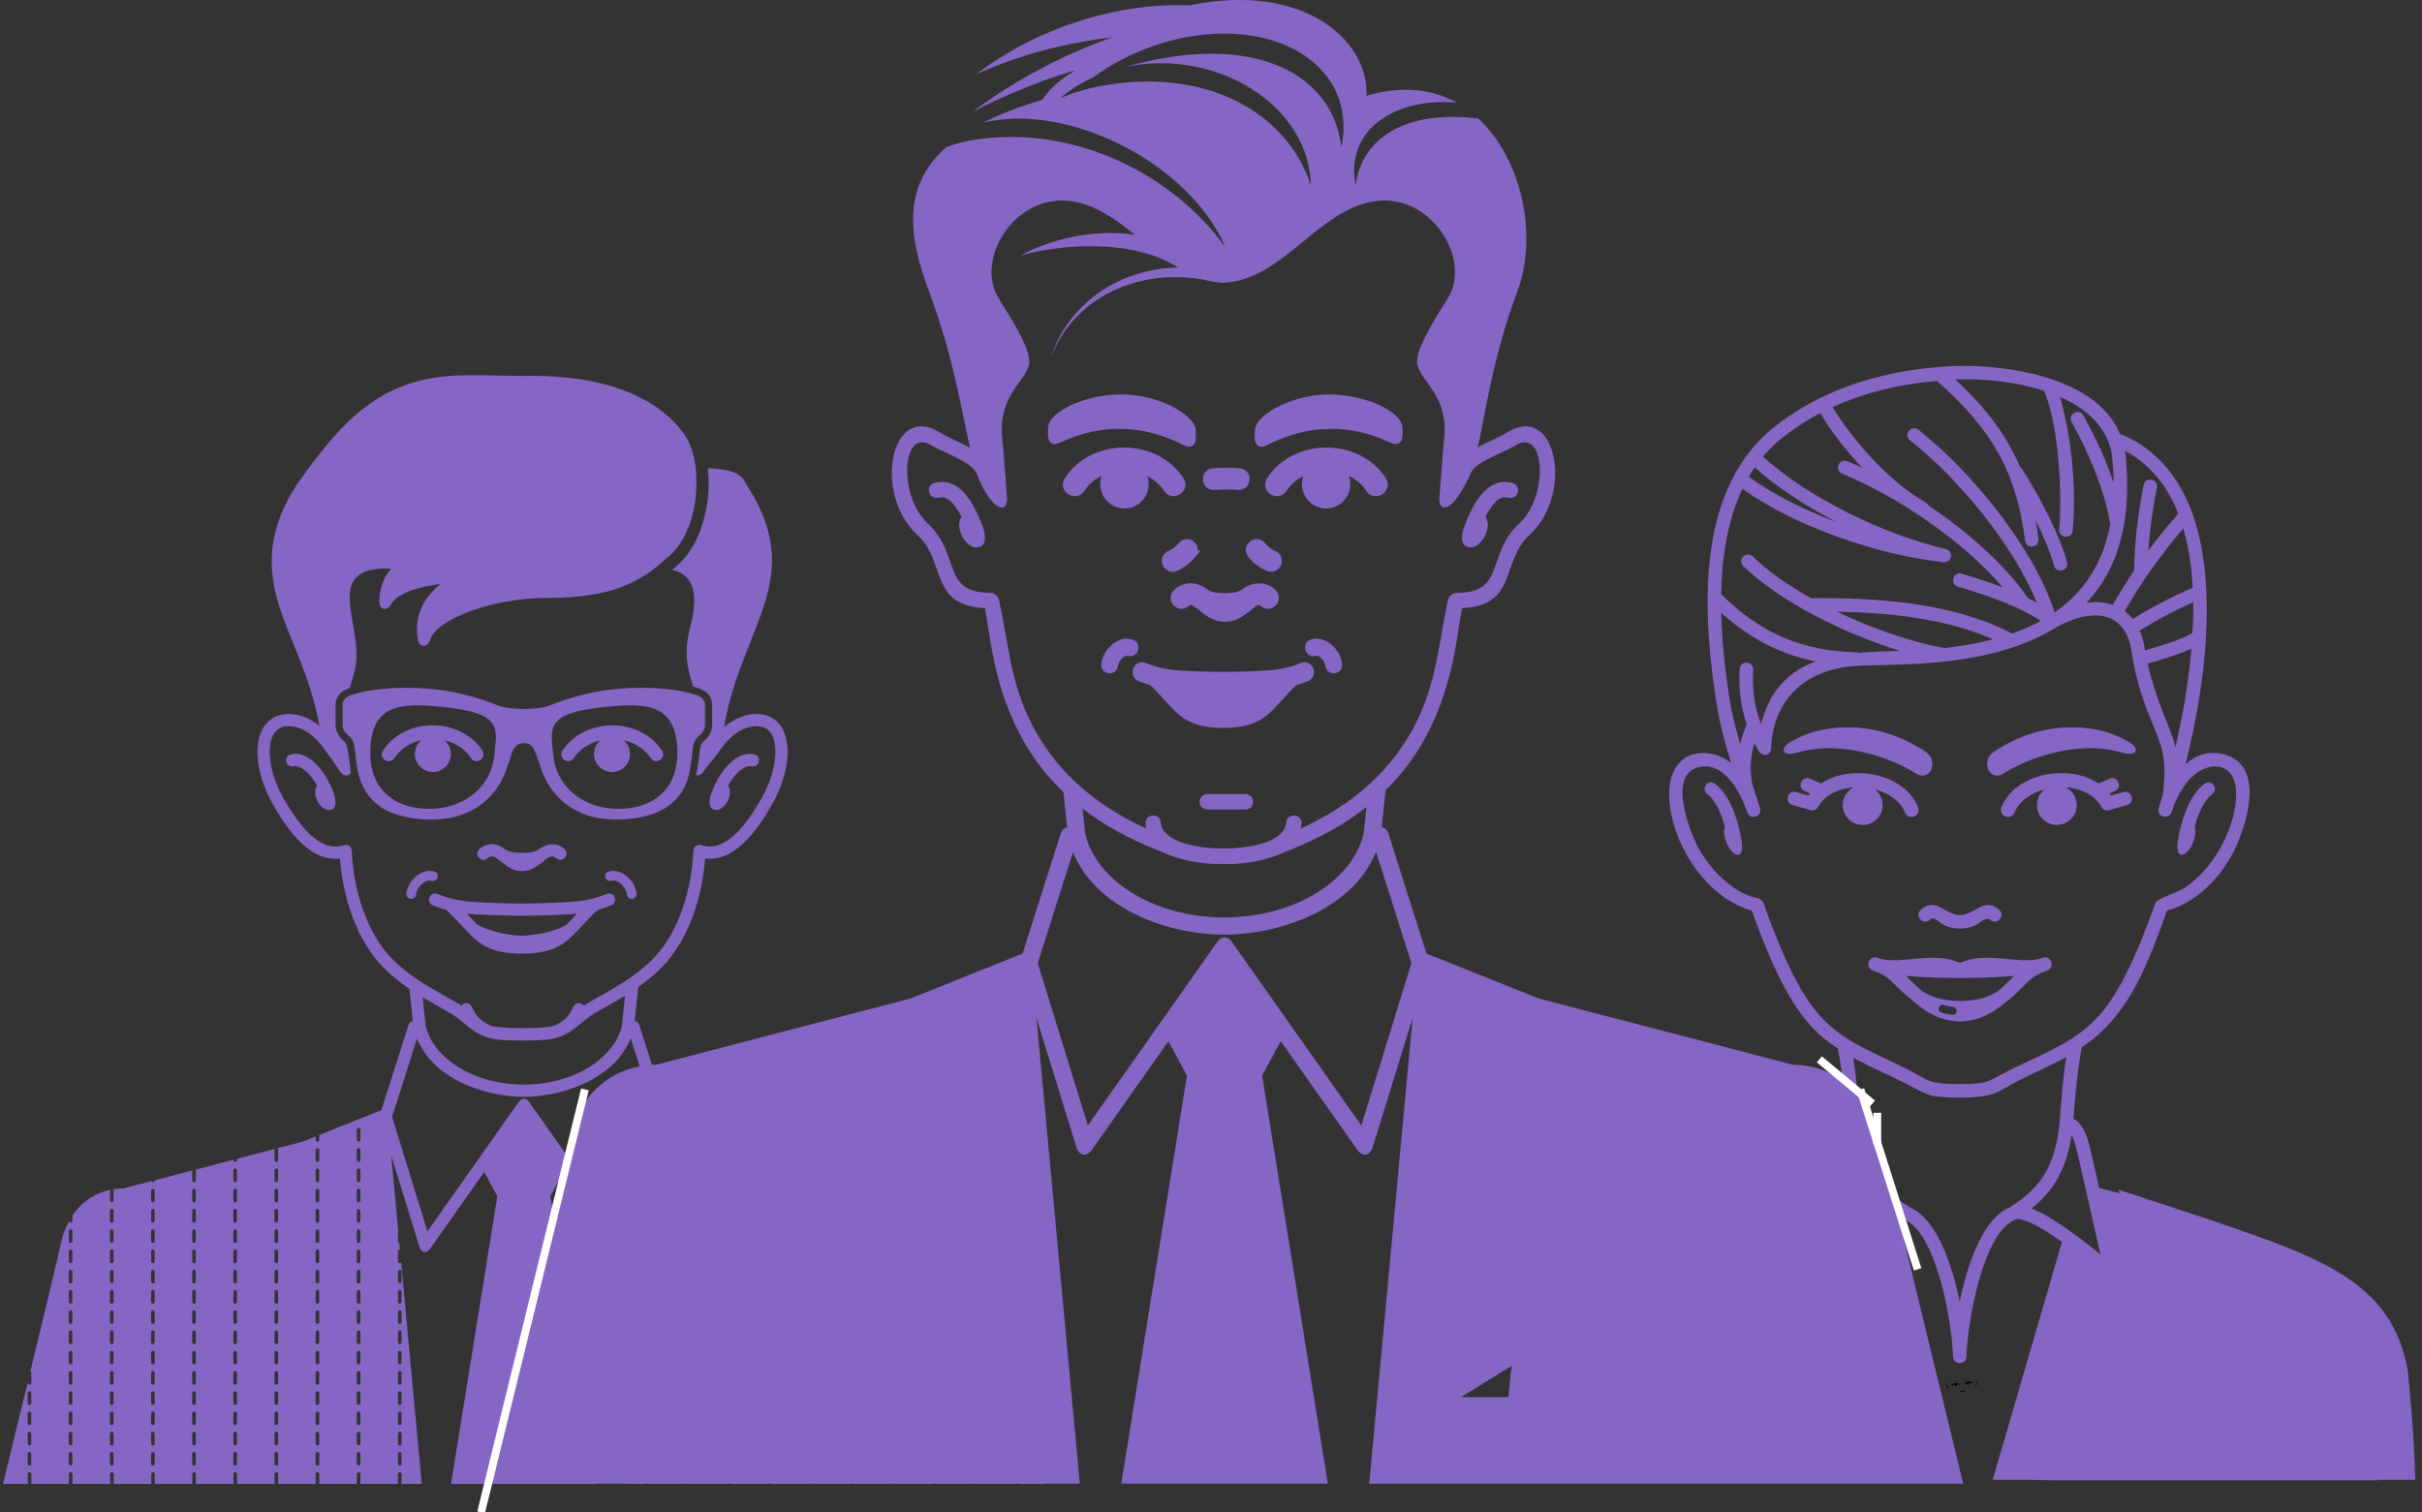 <?xml version="1.0" encoding="UTF-8" standalone="no"?>
<svg xmlns:sketch="http://www.bohemiancoding.com/sketch/ns" xmlns="http://www.w3.org/2000/svg" height="193px" width="309px" version="1.1" xmlns:xlink="http://www.w3.org/1999/xlink" viewBox="0 0 309 193"><rect x="0" y="0" width="309" height="193" fill="#333333" stroke="none"/><!-- Generator: Sketch 3.5 (25232) - http://www.bohemiancoding.com/sketch -->
 <title>Group 32</title>
 <desc>Created with Sketch.</desc>
 <g id="Welcome" fill-rule="evenodd" sketch:type="MSPage" fill="none">
  <g id="Landing-page" transform="translate(-1154 -1012)" sketch:type="MSArtboardGroup">
   <g id="Group-32" transform="translate(1154 1012)" sketch:type="MSLayerGroup">
    <path id="Path-839" sketch:type="MSShapeGroup" fill="#8666C4" d="m262.35 188.9h40.99l-27.86-35.27-8.47-2.26 3 10.44-3.11-0.52-4.55 22.85s-13.48 4.76 0 4.76z"/>
    <g id="Group-31">
     <g id="Group-28">
      <g id="noun_197882_cc" sketch:type="MSShapeGroup" fill="#8666C4" transform="translate(.199 47)">
       <g id="Group">
        <path id="Shape" d="m87.542 134.86h21.008c0.12 0 0.21-0.11 0.21-0.23v-1.29c0-0.12-0.1-0.23-0.22-0.23-0.13 0-0.23 0.11-0.23 0.23v0.98l-4.8-4.8c0.01-0.02 0.01-0.03 0.01-0.06v-1.29c0-0.12-0.1-0.23-0.23-0.23s-0.23 0.11-0.23 0.23v0.91l-0.55-0.56-4.445 4.44-4.438-4.44-0.606 0.61v-0.96c0-0.13-0.101-0.23-0.23-0.23-0.125 0-0.23 0.1-0.23 0.23v1.29c0 0.04 0.009 0.07 0.026 0.1l-4.816 4.81v-1.03c0-0.12-0.1-0.23-0.226-0.23-0.128 0-0.23 0.11-0.23 0.23v1.29c-0.003 0.13 0.099 0.23 0.227 0.23zm-83.984 3.42c-0.125 0-0.228 0.1-0.228 0.23v1.29c0 0.13 0.103 0.22 0.228 0.22s0.227-0.09 0.227-0.22v-1.29c0.004-0.13-0.102-0.23-0.227-0.23zm0-7.75c-0.125 0-0.228 0.1-0.228 0.23v1.29c0 0.13 0.103 0.23 0.228 0.23s0.227-0.1 0.227-0.23v-1.29c0.004-0.13-0.102-0.23-0.227-0.23zm0 2.58c-0.125 0-0.228 0.1-0.228 0.23v1.29c0 0.13 0.103 0.23 0.228 0.23s0.227-0.1 0.227-0.23v-1.29c0.004-0.13-0.102-0.23-0.227-0.23zm0 2.58c-0.125 0-0.228 0.11-0.228 0.23v1.29c0 0.13 0.103 0.23 0.228 0.23s0.227-0.1 0.227-0.23v-1.29c0.004-0.12-0.102-0.23-0.227-0.23zm5.249 4.34c0.127 0 0.23-0.1 0.23-0.23v-1.29c0-0.13-0.103-0.23-0.23-0.23-0.125 0-0.227 0.1-0.227 0.23v1.29c0 0.13 0.102 0.23 0.227 0.23zm0-2.59c0.127 0 0.23-0.1 0.23-0.23v-1.29c0-0.12-0.103-0.23-0.23-0.23-0.125 0-0.227 0.11-0.227 0.23v1.29c0 0.13 0.102 0.23 0.227 0.23zm0-2.58c0.127 0 0.23-0.1 0.23-0.23v-1.29c0-0.12-0.103-0.23-0.23-0.23-0.125 0-0.227 0.11-0.227 0.23v1.29c0 0.13 0.102 0.23 0.227 0.23zm0-2.58c0.127 0 0.23-0.1 0.23-0.23v-1.29c0-0.13-0.103-0.23-0.23-0.23-0.125 0-0.227 0.1-0.227 0.23v1.29c0 0.13 0.102 0.23 0.227 0.23zm0-2.59c0.127 0 0.23-0.1 0.23-0.23v-1.29c0-0.12-0.103-0.23-0.23-0.23-0.125 0-0.227 0.11-0.227 0.23v1.29c0 0.13 0.102 0.23 0.227 0.23zm0-2.58c0.127 0 0.23-0.1 0.23-0.23v-1.29c0-0.13-0.103-0.23-0.23-0.23-0.125 0-0.227 0.1-0.227 0.23v1.29c0 0.12 0.102 0.23 0.227 0.23zm0-2.59c0.127 0 0.23-0.1 0.23-0.23v-1.29c0-0.12-0.103-0.23-0.23-0.23-0.125 0-0.227 0.11-0.227 0.23v1.29c0 0.13 0.102 0.23 0.227 0.23zm0-2.58c0.127 0 0.23-0.1 0.23-0.23v-1.29c0-0.12-0.103-0.23-0.23-0.23-0.125 0-0.227 0.11-0.227 0.23v1.29c0 0.13 0.102 0.23 0.227 0.23zm0-2.58c0.127 0 0.23-0.11 0.23-0.23v-1.29c0-0.13-0.103-0.23-0.23-0.23-0.125 0-0.227 0.1-0.227 0.23v1.29c0 0.12 0.102 0.23 0.227 0.23zm0-2.59c0.127 0 0.23-0.1 0.23-0.22v-1.3c0-0.13-0.103-0.23-0.23-0.23-0.125 0-0.227 0.1-0.227 0.23v1.29c0 0.13 0.102 0.23 0.227 0.23zm0-2.58c0.127 0 0.23-0.1 0.23-0.23v-1.29c0-0.13-0.103-0.23-0.23-0.23-0.125 0-0.227 0.1-0.227 0.23v1.29c0 0.13 0.102 0.23 0.227 0.23zm0-2.59c0.127 0 0.23-0.1 0.23-0.22v-1.29c0-0.13-0.103-0.23-0.23-0.23-0.125 0-0.227 0.1-0.227 0.23v1.29c0 0.12 0.102 0.22 0.227 0.22zm5.252 28.43c0.125 0 0.227-0.1 0.227-0.23v-1.29c0-0.13-0.102-0.23-0.227-0.23-0.128 0-0.23 0.1-0.23 0.23v1.29c-0.001 0.13 0.102 0.23 0.23 0.23zm0-2.59c0.125 0 0.227-0.1 0.227-0.23v-1.29c0-0.12-0.102-0.23-0.227-0.23-0.128 0-0.23 0.11-0.23 0.23v1.29c-0.001 0.13 0.102 0.23 0.23 0.23zm0-2.58c0.125 0 0.227-0.1 0.227-0.23v-1.29c0-0.12-0.102-0.23-0.227-0.23-0.128 0-0.23 0.11-0.23 0.23v1.29c-0.001 0.13 0.102 0.23 0.23 0.23zm0-2.58c0.125 0 0.227-0.1 0.227-0.23v-1.29c0-0.13-0.102-0.23-0.227-0.23-0.128 0-0.23 0.1-0.23 0.23v1.29c-0.001 0.13 0.102 0.23 0.23 0.23zm0-2.59c0.125 0 0.227-0.1 0.227-0.23v-1.29c0-0.12-0.102-0.23-0.227-0.23-0.128 0-0.23 0.11-0.23 0.23v1.29c-0.001 0.13 0.102 0.23 0.23 0.23zm0-2.58c0.125 0 0.227-0.1 0.227-0.23v-1.29c0-0.13-0.102-0.23-0.227-0.23-0.128 0-0.23 0.1-0.23 0.23v1.29c-0.001 0.12 0.102 0.23 0.23 0.23zm0-2.59c0.125 0 0.227-0.1 0.227-0.23v-1.29c0-0.12-0.102-0.23-0.227-0.23-0.128 0-0.23 0.11-0.23 0.23v1.29c-0.001 0.13 0.102 0.23 0.23 0.23zm0-2.58c0.125 0 0.227-0.1 0.227-0.23v-1.29c0-0.12-0.102-0.23-0.227-0.23-0.128 0-0.23 0.11-0.23 0.23v1.29c-0.001 0.13 0.102 0.23 0.23 0.23zm0-2.58c0.125 0 0.227-0.11 0.227-0.23v-1.29c0-0.13-0.102-0.23-0.227-0.23-0.128 0-0.23 0.1-0.23 0.23v1.29c-0.001 0.12 0.102 0.23 0.23 0.23zm0-2.59c0.125 0 0.227-0.1 0.227-0.22v-1.3c0-0.13-0.102-0.23-0.227-0.23-0.128 0-0.23 0.1-0.23 0.23v1.29c-0.001 0.13 0.102 0.23 0.23 0.23zm0-2.58c0.125 0 0.227-0.1 0.227-0.23v-1.29c0-0.13-0.102-0.23-0.227-0.23-0.128 0-0.23 0.1-0.23 0.23v1.29c-0.001 0.13 0.102 0.23 0.23 0.23zm0-2.59c0.125 0 0.227-0.1 0.227-0.22v-1.29c0-0.13-0.102-0.23-0.227-0.23-0.128 0-0.23 0.1-0.23 0.23v1.29c-0.001 0.12 0.102 0.22 0.23 0.22zm0-2.58c0.125 0 0.227-0.1 0.227-0.23v-1.29c0-0.13-0.102-0.23-0.227-0.23-0.128 0-0.23 0.1-0.23 0.23v1.29c-0.001 0.13 0.102 0.23 0.23 0.23zm5.247 31.01c0.126 0 0.227-0.1 0.227-0.23v-1.29c0-0.13-0.101-0.23-0.227-0.23-0.128 0-0.228 0.1-0.228 0.23v1.29c0 0.13 0.1 0.23 0.228 0.23zm0-2.59c0.126 0 0.227-0.1 0.227-0.23v-1.29c0-0.12-0.101-0.23-0.227-0.23-0.128 0-0.228 0.11-0.228 0.23v1.29c0 0.13 0.1 0.23 0.228 0.23zm0-2.58c0.126 0 0.227-0.1 0.227-0.23v-1.29c0-0.12-0.101-0.23-0.227-0.23-0.128 0-0.228 0.11-0.228 0.23v1.29c0 0.13 0.1 0.23 0.228 0.23zm0-2.58c0.126 0 0.227-0.1 0.227-0.23v-1.29c0-0.13-0.101-0.23-0.227-0.23-0.128 0-0.228 0.1-0.228 0.23v1.29c0 0.13 0.1 0.23 0.228 0.23zm0-2.59c0.126 0 0.227-0.1 0.227-0.23v-1.29c0-0.12-0.101-0.23-0.227-0.23-0.128 0-0.228 0.11-0.228 0.23v1.29c0 0.13 0.1 0.23 0.228 0.23zm0-2.58c0.126 0 0.227-0.1 0.227-0.23v-1.29c0-0.13-0.101-0.23-0.227-0.23-0.128 0-0.228 0.1-0.228 0.23v1.29c0 0.12 0.1 0.23 0.228 0.23zm0-2.59c0.126 0 0.227-0.1 0.227-0.23v-1.29c0-0.12-0.101-0.23-0.227-0.23-0.128 0-0.228 0.11-0.228 0.23v1.29c0 0.13 0.1 0.23 0.228 0.23zm0-2.58c0.126 0 0.227-0.1 0.227-0.23v-1.29c0-0.12-0.101-0.23-0.227-0.23-0.128 0-0.228 0.11-0.228 0.23v1.29c0 0.13 0.1 0.23 0.228 0.23zm0-2.58c0.126 0 0.227-0.11 0.227-0.23v-1.29c0-0.13-0.101-0.23-0.227-0.23-0.128 0-0.228 0.1-0.228 0.23v1.29c0 0.12 0.1 0.23 0.228 0.23zm0-2.59c0.126 0 0.227-0.1 0.227-0.22v-1.3c0-0.13-0.101-0.23-0.227-0.23-0.128 0-0.228 0.1-0.228 0.23v1.29c0 0.13 0.1 0.23 0.228 0.23zm0-2.58c0.126 0 0.227-0.1 0.227-0.23v-1.29c0-0.13-0.101-0.23-0.227-0.23-0.128 0-0.228 0.1-0.228 0.23v1.29c0 0.13 0.1 0.23 0.228 0.23zm0-2.59c0.126 0 0.227-0.1 0.227-0.22v-1.29c0-0.13-0.101-0.23-0.227-0.23-0.128 0-0.228 0.1-0.228 0.23v1.29c0 0.12 0.1 0.22 0.228 0.22zm0-2.58c0.126 0 0.227-0.1 0.227-0.23v-1.29c0-0.13-0.101-0.23-0.227-0.23-0.128 0-0.228 0.1-0.228 0.23v1.29c0 0.13 0.1 0.23 0.228 0.23zm0-2.58c0.126 0 0.227-0.11 0.227-0.23v-1.29c0-0.13-0.101-0.23-0.227-0.23-0.128 0-0.228 0.1-0.228 0.23v1.29c0 0.12 0.1 0.23 0.228 0.23zm5.249 33.59c0.127 0 0.227-0.1 0.227-0.23v-1.29c0-0.13-0.099-0.23-0.227-0.23s-0.227 0.1-0.227 0.23v1.29c-0.001 0.13 0.099 0.23 0.227 0.23zm0-2.59c0.127 0 0.227-0.1 0.227-0.23v-1.29c0-0.12-0.099-0.23-0.227-0.23s-0.227 0.11-0.227 0.23v1.29c-0.001 0.13 0.099 0.23 0.227 0.23zm0-2.58c0.127 0 0.227-0.1 0.227-0.23v-1.29c0-0.12-0.099-0.23-0.227-0.23s-0.227 0.11-0.227 0.23v1.29c-0.001 0.13 0.099 0.23 0.227 0.23zm0-2.58c0.127 0 0.227-0.1 0.227-0.23v-1.29c0-0.13-0.099-0.23-0.227-0.23s-0.227 0.1-0.227 0.23v1.29c-0.001 0.13 0.099 0.23 0.227 0.23zm0-2.59c0.127 0 0.227-0.1 0.227-0.23v-1.29c0-0.12-0.099-0.23-0.227-0.23s-0.227 0.11-0.227 0.23v1.29c-0.001 0.13 0.099 0.23 0.227 0.23zm0-2.58c0.127 0 0.227-0.1 0.227-0.23v-1.29c0-0.13-0.099-0.23-0.227-0.23s-0.227 0.1-0.227 0.23v1.29c-0.001 0.12 0.099 0.23 0.227 0.23zm0-2.59c0.127 0 0.227-0.1 0.227-0.23v-1.29c0-0.12-0.099-0.23-0.227-0.23s-0.227 0.11-0.227 0.23v1.29c-0.001 0.13 0.099 0.23 0.227 0.23zm0-2.58c0.127 0 0.227-0.1 0.227-0.23v-1.29c0-0.12-0.099-0.23-0.227-0.23s-0.227 0.11-0.227 0.23v1.29c-0.001 0.13 0.099 0.23 0.227 0.23zm0-2.58c0.127 0 0.227-0.11 0.227-0.23v-1.29c0-0.13-0.099-0.23-0.227-0.23s-0.227 0.1-0.227 0.23v1.29c-0.001 0.12 0.099 0.23 0.227 0.23zm0-2.59c0.127 0 0.227-0.1 0.227-0.22v-1.3c0-0.13-0.099-0.23-0.227-0.23s-0.227 0.1-0.227 0.23v1.29c-0.001 0.13 0.099 0.23 0.227 0.23zm0-2.58c0.127 0 0.227-0.1 0.227-0.23v-1.29c0-0.13-0.099-0.23-0.227-0.23s-0.227 0.1-0.227 0.23v1.29c-0.001 0.13 0.099 0.23 0.227 0.23zm0-2.59c0.127 0 0.227-0.1 0.227-0.22v-1.29c0-0.13-0.099-0.23-0.227-0.23s-0.227 0.1-0.227 0.23v1.29c-0.001 0.12 0.099 0.22 0.227 0.22zm0-2.58c0.127 0 0.227-0.1 0.227-0.23v-1.29c0-0.13-0.099-0.23-0.227-0.23s-0.227 0.1-0.227 0.23v1.29c-0.001 0.13 0.099 0.23 0.227 0.23zm0-2.58c0.127 0 0.227-0.11 0.227-0.23v-1.29c0-0.13-0.099-0.23-0.227-0.23s-0.227 0.1-0.227 0.23v1.29c-0.001 0.12 0.099 0.23 0.227 0.23zm5.247 33.59c0.126 0 0.227-0.1 0.227-0.23v-1.29c0-0.13-0.101-0.23-0.227-0.23-0.128 0-0.227 0.1-0.227 0.23v1.29c0 0.13 0.1 0.23 0.227 0.23zm0-2.59c0.126 0 0.227-0.1 0.227-0.23v-1.29c0-0.12-0.101-0.23-0.227-0.23-0.128 0-0.227 0.11-0.227 0.23v1.29c0 0.13 0.1 0.23 0.227 0.23zm0-2.58c0.126 0 0.227-0.1 0.227-0.23v-1.29c0-0.12-0.101-0.23-0.227-0.23-0.128 0-0.227 0.11-0.227 0.23v1.29c0 0.13 0.1 0.23 0.227 0.23zm0-2.58c0.126 0 0.227-0.1 0.227-0.23v-1.29c0-0.13-0.101-0.23-0.227-0.23-0.128 0-0.227 0.1-0.227 0.23v1.29c0 0.13 0.1 0.23 0.227 0.23zm0-2.59c0.126 0 0.227-0.1 0.227-0.23v-1.29c0-0.12-0.101-0.23-0.227-0.23-0.128 0-0.227 0.11-0.227 0.23v1.29c0 0.13 0.1 0.23 0.227 0.23zm0-2.58c0.126 0 0.227-0.1 0.227-0.23v-1.29c0-0.13-0.101-0.23-0.227-0.23-0.128 0-0.227 0.1-0.227 0.23v1.29c0 0.12 0.1 0.23 0.227 0.23zm0-2.59c0.126 0 0.227-0.1 0.227-0.23v-1.29c0-0.12-0.101-0.23-0.227-0.23-0.128 0-0.227 0.11-0.227 0.23v1.29c0 0.13 0.1 0.23 0.227 0.23zm0-2.58c0.126 0 0.227-0.1 0.227-0.23v-1.29c0-0.12-0.101-0.23-0.227-0.23-0.128 0-0.227 0.11-0.227 0.23v1.29c0 0.13 0.1 0.23 0.227 0.23zm0-2.58c0.126 0 0.227-0.11 0.227-0.23v-1.29c0-0.13-0.101-0.23-0.227-0.23-0.128 0-0.227 0.1-0.227 0.23v1.29c0 0.12 0.1 0.23 0.227 0.23zm0-2.59c0.126 0 0.227-0.1 0.227-0.22v-1.3c0-0.13-0.101-0.23-0.227-0.23-0.128 0-0.227 0.1-0.227 0.23v1.29c0 0.13 0.1 0.23 0.227 0.23zm0-2.58c0.126 0 0.227-0.1 0.227-0.23v-1.29c0-0.13-0.101-0.23-0.227-0.23-0.128 0-0.227 0.1-0.227 0.23v1.29c0 0.13 0.1 0.23 0.227 0.23zm0-2.59c0.126 0 0.227-0.1 0.227-0.22v-1.29c0-0.13-0.101-0.23-0.227-0.23-0.128 0-0.227 0.1-0.227 0.23v1.29c0 0.12 0.1 0.22 0.227 0.22zm0-2.58c0.126 0 0.227-0.1 0.227-0.23v-1.29c0-0.13-0.101-0.23-0.227-0.23-0.128 0-0.227 0.1-0.227 0.23v1.29c0 0.13 0.1 0.23 0.227 0.23zm0-2.58c0.126 0 0.227-0.11 0.227-0.23v-1.29c0-0.13-0.101-0.23-0.227-0.23-0.128 0-0.227 0.1-0.227 0.23v1.29c0 0.12 0.1 0.23 0.227 0.23zm0-2.59c0.126 0 0.227-0.1 0.227-0.23v-1.29c0-0.12-0.101-0.22-0.227-0.22-0.128 0-0.227 0.1-0.227 0.22v1.29c0 0.13 0.1 0.23 0.227 0.23zm5.251 36.18c0.127 0 0.228-0.1 0.228-0.23v-1.29c0-0.13-0.101-0.23-0.228-0.23s-0.229 0.1-0.229 0.23v1.29c0 0.13 0.102 0.23 0.229 0.23zm0-2.59c0.127 0 0.228-0.1 0.228-0.23v-1.29c0-0.12-0.101-0.23-0.228-0.23s-0.229 0.11-0.229 0.23v1.29c0 0.13 0.102 0.23 0.229 0.23zm0-2.58c0.127 0 0.228-0.1 0.228-0.23v-1.29c0-0.12-0.101-0.23-0.228-0.23s-0.229 0.11-0.229 0.23v1.29c0 0.13 0.102 0.23 0.229 0.23zm0-2.58c0.127 0 0.228-0.1 0.228-0.23v-1.29c0-0.13-0.101-0.23-0.228-0.23s-0.229 0.1-0.229 0.23v1.29c0 0.13 0.102 0.23 0.229 0.23zm0-2.59c0.127 0 0.228-0.1 0.228-0.23v-1.29c0-0.12-0.101-0.23-0.228-0.23s-0.229 0.11-0.229 0.23v1.29c0 0.13 0.102 0.23 0.229 0.23zm0-2.58c0.127 0 0.228-0.1 0.228-0.23v-1.29c0-0.13-0.101-0.23-0.228-0.23s-0.229 0.1-0.229 0.23v1.29c0 0.12 0.102 0.23 0.229 0.23zm0-2.59c0.127 0 0.228-0.1 0.228-0.23v-1.29c0-0.12-0.101-0.23-0.228-0.23s-0.229 0.11-0.229 0.23v1.29c0 0.13 0.102 0.23 0.229 0.23zm0-2.58c0.127 0 0.228-0.1 0.228-0.23v-1.29c0-0.12-0.101-0.23-0.228-0.23s-0.229 0.11-0.229 0.23v1.29c0 0.13 0.102 0.23 0.229 0.23zm0-2.58c0.127 0 0.228-0.11 0.228-0.23v-1.29c0-0.13-0.101-0.23-0.228-0.23s-0.229 0.1-0.229 0.23v1.29c0 0.12 0.102 0.23 0.229 0.23zm0-2.59c0.127 0 0.228-0.1 0.228-0.22v-1.3c0-0.13-0.101-0.23-0.228-0.23s-0.229 0.1-0.229 0.23v1.29c0 0.13 0.102 0.23 0.229 0.23zm0-2.58c0.127 0 0.228-0.1 0.228-0.23v-1.29c0-0.13-0.101-0.23-0.228-0.23s-0.229 0.1-0.229 0.23v1.29c0 0.13 0.102 0.23 0.229 0.23zm0-2.59c0.127 0 0.228-0.1 0.228-0.22v-1.29c0-0.13-0.101-0.23-0.228-0.23s-0.229 0.1-0.229 0.23v1.29c0 0.12 0.102 0.22 0.229 0.22zm0-2.58c0.127 0 0.228-0.1 0.228-0.23v-1.29c0-0.13-0.101-0.23-0.228-0.23s-0.229 0.1-0.229 0.23v1.29c0 0.13 0.102 0.23 0.229 0.23zm0-2.58c0.127 0 0.228-0.11 0.228-0.23v-1.29c0-0.13-0.101-0.23-0.228-0.23s-0.229 0.1-0.229 0.23v1.29c0 0.12 0.102 0.23 0.229 0.23zm0-2.59c0.127 0 0.228-0.1 0.228-0.23v-1.29c0-0.12-0.101-0.22-0.228-0.22s-0.229 0.1-0.229 0.22v1.29c0 0.13 0.102 0.23 0.229 0.23zm5.25 36.18c0.125 0 0.227-0.1 0.227-0.23v-1.29c0-0.13-0.102-0.23-0.227-0.23-0.128 0-0.23 0.1-0.23 0.23v1.29c-0.001 0.13 0.102 0.23 0.23 0.23zm0-2.59c0.125 0 0.227-0.1 0.227-0.23v-1.29c0-0.12-0.102-0.23-0.227-0.23-0.128 0-0.23 0.11-0.23 0.23v1.29c-0.001 0.13 0.102 0.23 0.23 0.23zm0-2.58c0.125 0 0.227-0.1 0.227-0.23v-1.29c0-0.12-0.102-0.23-0.227-0.23-0.128 0-0.23 0.11-0.23 0.23v1.29c-0.001 0.13 0.102 0.23 0.23 0.23zm0-2.58c0.125 0 0.227-0.1 0.227-0.23v-1.29c0-0.13-0.102-0.23-0.227-0.23-0.128 0-0.23 0.1-0.23 0.23v1.29c-0.001 0.13 0.102 0.23 0.23 0.23zm0-2.59c0.125 0 0.227-0.1 0.227-0.23v-1.29c0-0.12-0.102-0.23-0.227-0.23-0.128 0-0.23 0.11-0.23 0.23v1.29c-0.001 0.13 0.102 0.23 0.23 0.23zm0-2.58c0.125 0 0.227-0.1 0.227-0.23v-1.29c0-0.13-0.102-0.23-0.227-0.23-0.128 0-0.23 0.1-0.23 0.23v1.29c-0.001 0.12 0.102 0.23 0.23 0.23zm0-2.59c0.125 0 0.227-0.1 0.227-0.23v-1.29c0-0.12-0.102-0.23-0.227-0.23-0.128 0-0.23 0.11-0.23 0.23v1.29c-0.001 0.13 0.102 0.23 0.23 0.23zm0-2.58c0.125 0 0.227-0.1 0.227-0.23v-1.29c0-0.12-0.102-0.23-0.227-0.23-0.128 0-0.23 0.11-0.23 0.23v1.29c-0.001 0.13 0.102 0.23 0.23 0.23zm0-2.58c0.125 0 0.227-0.11 0.227-0.23v-1.29c0-0.13-0.102-0.23-0.227-0.23-0.128 0-0.23 0.1-0.23 0.23v1.29c-0.001 0.12 0.102 0.23 0.23 0.23zm0-2.59c0.125 0 0.227-0.1 0.227-0.22v-1.3c0-0.13-0.102-0.23-0.227-0.23-0.128 0-0.23 0.1-0.23 0.23v1.29c-0.001 0.13 0.102 0.23 0.23 0.23zm0-2.58c0.125 0 0.227-0.1 0.227-0.23v-1.29c0-0.13-0.102-0.23-0.227-0.23-0.128 0-0.23 0.1-0.23 0.23v1.29c-0.001 0.13 0.102 0.23 0.23 0.23zm0-2.59c0.125 0 0.227-0.1 0.227-0.22v-1.29c0-0.13-0.102-0.23-0.227-0.23-0.128 0-0.23 0.1-0.23 0.23v1.29c-0.001 0.12 0.102 0.22 0.23 0.22zm0-2.58c0.125 0 0.227-0.1 0.227-0.23v-1.29c0-0.13-0.102-0.23-0.227-0.23-0.128 0-0.23 0.1-0.23 0.23v1.29c-0.001 0.13 0.102 0.23 0.23 0.23zm0-2.58c0.125 0 0.227-0.11 0.227-0.23v-1.29c0-0.13-0.102-0.23-0.227-0.23-0.128 0-0.23 0.1-0.23 0.23v1.29c-0.001 0.12 0.102 0.23 0.23 0.23zm0-2.59c0.125 0 0.227-0.1 0.227-0.23v-1.29c0-0.12-0.102-0.22-0.227-0.22-0.128 0-0.23 0.1-0.23 0.22v1.29c-0.001 0.13 0.102 0.23 0.23 0.23zm0-2.58c0.125 0 0.227-0.1 0.227-0.23v-1.291c0-0.128-0.102-0.228-0.227-0.228-0.128 0-0.23 0.1-0.23 0.228v1.291c-0.001 0.13 0.102 0.23 0.23 0.23zm5.247 38.76c0.126 0 0.227-0.1 0.227-0.23v-1.29c0-0.13-0.101-0.23-0.227-0.23-0.128 0-0.228 0.1-0.228 0.23v1.29c0 0.13 0.1 0.23 0.228 0.23zm0-2.59c0.126 0 0.227-0.1 0.227-0.23v-1.29c0-0.12-0.101-0.23-0.227-0.23-0.128 0-0.228 0.11-0.228 0.23v1.29c0 0.13 0.1 0.23 0.228 0.23zm0-2.58c0.126 0 0.227-0.1 0.227-0.23v-1.29c0-0.12-0.101-0.23-0.227-0.23-0.128 0-0.228 0.11-0.228 0.23v1.29c0 0.13 0.1 0.23 0.228 0.23zm0-2.58c0.126 0 0.227-0.1 0.227-0.23v-1.29c0-0.13-0.101-0.23-0.227-0.23-0.128 0-0.228 0.1-0.228 0.23v1.29c0 0.13 0.1 0.23 0.228 0.23zm0-2.59c0.126 0 0.227-0.1 0.227-0.23v-1.29c0-0.12-0.101-0.23-0.227-0.23-0.128 0-0.228 0.11-0.228 0.23v1.29c0 0.13 0.1 0.23 0.228 0.23zm0-2.58c0.126 0 0.227-0.1 0.227-0.23v-1.29c0-0.13-0.101-0.23-0.227-0.23-0.128 0-0.228 0.1-0.228 0.23v1.29c0 0.12 0.1 0.23 0.228 0.23zm0-2.59c0.126 0 0.227-0.1 0.227-0.23v-1.29c0-0.12-0.101-0.23-0.227-0.23-0.128 0-0.228 0.11-0.228 0.23v1.29c0 0.13 0.1 0.23 0.228 0.23zm0-2.58c0.126 0 0.227-0.1 0.227-0.23v-1.29c0-0.12-0.101-0.23-0.227-0.23-0.128 0-0.228 0.11-0.228 0.23v1.29c0 0.13 0.1 0.23 0.228 0.23zm0-2.58c0.126 0 0.227-0.11 0.227-0.23v-1.29c0-0.13-0.101-0.23-0.227-0.23-0.128 0-0.228 0.1-0.228 0.23v1.29c0 0.12 0.1 0.23 0.228 0.23zm0-2.59c0.126 0 0.227-0.1 0.227-0.22v-1.3c0-0.13-0.101-0.23-0.227-0.23-0.128 0-0.228 0.1-0.228 0.23v1.29c0 0.13 0.1 0.23 0.228 0.23zm0-2.58c0.126 0 0.227-0.1 0.227-0.23v-1.29c0-0.13-0.101-0.23-0.227-0.23-0.128 0-0.228 0.1-0.228 0.23v1.29c0 0.13 0.1 0.23 0.228 0.23zm0-2.59c0.126 0 0.227-0.1 0.227-0.22v-1.29c0-0.13-0.101-0.23-0.227-0.23-0.128 0-0.228 0.1-0.228 0.23v1.29c0 0.12 0.1 0.22 0.228 0.22zm0-2.58c0.126 0 0.227-0.1 0.227-0.23v-1.29c0-0.13-0.101-0.23-0.227-0.23-0.128 0-0.228 0.1-0.228 0.23v1.29c0 0.13 0.1 0.23 0.228 0.23zm0-2.58c0.126 0 0.227-0.11 0.227-0.23v-1.29c0-0.13-0.101-0.23-0.227-0.23-0.128 0-0.228 0.1-0.228 0.23v1.29c0 0.12 0.1 0.23 0.228 0.23zm0-2.59c0.126 0 0.227-0.1 0.227-0.23v-1.29c0-0.12-0.101-0.22-0.227-0.22-0.128 0-0.228 0.1-0.228 0.22v1.29c0 0.13 0.1 0.23 0.228 0.23zm0-2.58c0.126 0 0.227-0.1 0.227-0.23v-1.291c0-0.128-0.101-0.228-0.227-0.228-0.128 0-0.228 0.1-0.228 0.228v1.291c0 0.13 0.1 0.23 0.228 0.23zm0-2.585c0.126 0 0.227-0.105 0.227-0.23v-1.29c0-0.128-0.101-0.228-0.227-0.228-0.128 0-0.228 0.1-0.228 0.228v1.29c0 0.124 0.1 0.23 0.228 0.23zm5.249 41.345c0.127 0 0.23-0.1 0.23-0.23v-1.29c0-0.13-0.103-0.23-0.23-0.23-0.125 0-0.227 0.1-0.227 0.23v1.29c0 0.13 0.102 0.23 0.227 0.23zm0-2.59c0.127 0 0.23-0.1 0.23-0.23v-1.29c0-0.12-0.103-0.23-0.23-0.23-0.125 0-0.227 0.11-0.227 0.23v1.29c0 0.13 0.102 0.23 0.227 0.23zm0-2.58c0.127 0 0.23-0.1 0.23-0.23v-1.29c0-0.12-0.103-0.23-0.23-0.23-0.125 0-0.227 0.11-0.227 0.23v1.29c0 0.13 0.102 0.23 0.227 0.23zm0-2.58c0.127 0 0.23-0.1 0.23-0.23v-1.29c0-0.13-0.103-0.23-0.23-0.23-0.125 0-0.227 0.1-0.227 0.23v1.29c0 0.13 0.102 0.23 0.227 0.23zm0-2.59c0.127 0 0.23-0.1 0.23-0.23v-1.29c0-0.12-0.103-0.23-0.23-0.23-0.125 0-0.227 0.11-0.227 0.23v1.29c0 0.13 0.102 0.23 0.227 0.23zm0-2.58c0.127 0 0.23-0.1 0.23-0.23v-1.29c0-0.13-0.103-0.23-0.23-0.23-0.125 0-0.227 0.1-0.227 0.23v1.29c0 0.12 0.102 0.23 0.227 0.23zm0-2.59c0.127 0 0.23-0.1 0.23-0.23v-1.29c0-0.12-0.103-0.23-0.23-0.23-0.125 0-0.227 0.11-0.227 0.23v1.29c0 0.13 0.102 0.23 0.227 0.23zm0-2.58c0.127 0 0.23-0.1 0.23-0.23v-1.29c0-0.12-0.103-0.23-0.23-0.23-0.125 0-0.227 0.11-0.227 0.23v1.29c0 0.13 0.102 0.23 0.227 0.23zm0-2.58c0.127 0 0.23-0.11 0.23-0.23v-1.29c0-0.13-0.103-0.23-0.23-0.23-0.125 0-0.227 0.1-0.227 0.23v1.29c0 0.12 0.102 0.23 0.227 0.23zm0-2.59c0.127 0 0.23-0.1 0.23-0.22v-1.3c0-0.13-0.103-0.23-0.23-0.23-0.125 0-0.227 0.1-0.227 0.23v1.29c0 0.13 0.102 0.23 0.227 0.23zm31.496 23.26c0.125 0 0.227-0.1 0.227-0.23v-1.29c0-0.13-0.102-0.23-0.227-0.23-0.128 0-0.228 0.1-0.228 0.23v1.29c-0.003 0.13 0.1 0.23 0.228 0.23zm0-2.59c0.125 0 0.227-0.1 0.227-0.23v-1.29c0-0.12-0.102-0.23-0.227-0.23-0.128 0-0.228 0.11-0.228 0.23v1.29c-0.003 0.13 0.1 0.23 0.228 0.23zm0-2.58c0.125 0 0.227-0.1 0.227-0.23v-1.29c0-0.12-0.102-0.23-0.227-0.23-0.128 0-0.228 0.11-0.228 0.23v1.29c-0.003 0.13 0.1 0.23 0.228 0.23zm0-2.58c0.125 0 0.227-0.1 0.227-0.23v-1.29c0-0.13-0.102-0.23-0.227-0.23-0.128 0-0.228 0.1-0.228 0.23v1.29c-0.003 0.13 0.1 0.23 0.228 0.23zm0-2.59c0.125 0 0.227-0.1 0.227-0.23v-1.29c0-0.12-0.102-0.23-0.227-0.23-0.128 0-0.228 0.11-0.228 0.23v1.29c-0.003 0.13 0.1 0.23 0.228 0.23zm0-2.58c0.125 0 0.227-0.1 0.227-0.23v-1.29c0-0.13-0.102-0.23-0.227-0.23-0.128 0-0.228 0.1-0.228 0.23v1.29c-0.003 0.12 0.1 0.23 0.228 0.23zm0-2.59c0.125 0 0.227-0.1 0.227-0.23v-1.29c0-0.12-0.102-0.23-0.227-0.23-0.128 0-0.228 0.11-0.228 0.23v1.29c-0.003 0.13 0.1 0.23 0.228 0.23zm0-2.58c0.125 0 0.227-0.1 0.227-0.23v-1.29c0-0.12-0.102-0.23-0.227-0.23-0.128 0-0.228 0.11-0.228 0.23v1.29c-0.003 0.13 0.1 0.23 0.228 0.23zm0-2.58c0.125 0 0.227-0.11 0.227-0.23v-1.29c0-0.13-0.102-0.23-0.227-0.23-0.128 0-0.228 0.1-0.228 0.23v1.29c-0.003 0.12 0.1 0.23 0.228 0.23zm5.247 20.67c0.126 0 0.227-0.1 0.227-0.23v-1.29c0-0.13-0.101-0.23-0.227-0.23-0.128 0-0.23 0.1-0.23 0.23v1.29c0 0.13 0.102 0.23 0.23 0.23zm0-2.59c0.126 0 0.227-0.1 0.227-0.23v-1.29c0-0.12-0.101-0.23-0.227-0.23-0.128 0-0.23 0.11-0.23 0.23v1.29c0 0.13 0.102 0.23 0.23 0.23zm0-5.16c0.126 0 0.227-0.1 0.227-0.23v-1.29c0-0.13-0.101-0.23-0.227-0.23-0.128 0-0.23 0.1-0.23 0.23v1.29c0 0.13 0.102 0.23 0.23 0.23zm0-2.59c0.126 0 0.227-0.1 0.227-0.23v-1.29c0-0.12-0.101-0.23-0.227-0.23-0.128 0-0.23 0.11-0.23 0.23v1.29c0 0.13 0.102 0.23 0.23 0.23zm0-2.58c0.126 0 0.227-0.1 0.227-0.23v-1.29c0-0.13-0.101-0.23-0.227-0.23-0.128 0-0.23 0.1-0.23 0.23v1.29c0 0.12 0.102 0.23 0.23 0.23zm0-2.59c0.126 0 0.227-0.1 0.227-0.23v-1.29c0-0.12-0.101-0.23-0.227-0.23-0.128 0-0.23 0.11-0.23 0.23v1.29c0 0.13 0.102 0.23 0.23 0.23zm0-2.58c0.126 0 0.227-0.1 0.227-0.23v-1.29c0-0.12-0.101-0.23-0.227-0.23-0.128 0-0.23 0.11-0.23 0.23v1.29c0 0.13 0.102 0.23 0.23 0.23zm0-2.58c0.126 0 0.227-0.11 0.227-0.23v-1.29c0-0.13-0.101-0.23-0.227-0.23-0.128 0-0.23 0.1-0.23 0.23v1.29c0 0.12 0.102 0.23 0.23 0.23zm0-2.59c0.126 0 0.227-0.1 0.227-0.22v-1.3c0-0.13-0.101-0.23-0.227-0.23-0.128 0-0.23 0.1-0.23 0.23v1.29c0 0.13 0.102 0.23 0.23 0.23zm0-2.58c0.126 0 0.227-0.1 0.227-0.23v-1.29c0-0.13-0.101-0.23-0.227-0.23-0.128 0-0.23 0.1-0.23 0.23v1.29c0 0.13 0.102 0.23 0.23 0.23zm0-2.59c0.126 0 0.227-0.1 0.227-0.22v-1.29c0-0.13-0.101-0.23-0.227-0.23-0.128 0-0.23 0.1-0.23 0.23v1.29c0 0.12 0.102 0.22 0.23 0.22zm0-2.58c0.126 0 0.227-0.1 0.227-0.23v-1.29c0-0.13-0.101-0.23-0.227-0.23-0.128 0-0.23 0.1-0.23 0.23v1.29c0 0.13 0.102 0.23 0.23 0.23zm0-2.58c0.126 0 0.227-0.11 0.227-0.23v-1.29c0-0.13-0.101-0.23-0.227-0.23-0.128 0-0.23 0.1-0.23 0.23v1.29c0 0.12 0.102 0.23 0.23 0.23zm0-2.59c0.126 0 0.227-0.1 0.227-0.23v-1.29c0-0.12-0.101-0.22-0.227-0.22-0.128 0-0.23 0.1-0.23 0.22v1.29c0 0.13 0.102 0.23 0.23 0.23zm0-2.58c0.126 0 0.227-0.1 0.227-0.23v-1.291c0-0.128-0.101-0.228-0.227-0.228-0.128 0-0.23 0.1-0.23 0.228v1.291c0 0.13 0.102 0.23 0.23 0.23zm0-2.585c0.126 0 0.227-0.105 0.227-0.23v-1.29c0-0.128-0.101-0.228-0.227-0.228-0.128 0-0.23 0.1-0.23 0.228v1.29c0 0.124 0.102 0.23 0.23 0.23zm5.249 41.345c0.129 0 0.23-0.1 0.23-0.23v-1.29c0-0.13-0.101-0.23-0.23-0.23-0.125 0-0.23 0.1-0.23 0.23v1.29c-0.001 0.13 0.105 0.23 0.23 0.23zm0-2.59c0.129 0 0.23-0.1 0.23-0.23v-1.29c0-0.12-0.101-0.23-0.23-0.23-0.125 0-0.23 0.11-0.23 0.23v1.29c-0.001 0.13 0.105 0.23 0.23 0.23zm0-10.33c0.129 0 0.23-0.1 0.23-0.23v-1.29c0-0.13-0.101-0.23-0.23-0.23-0.125 0-0.23 0.1-0.23 0.23v1.29c-0.001 0.12 0.105 0.23 0.23 0.23zm0-2.59c0.129 0 0.23-0.1 0.23-0.23v-1.29c0-0.12-0.101-0.23-0.23-0.23-0.125 0-0.23 0.11-0.23 0.23v1.29c-0.001 0.13 0.105 0.23 0.23 0.23zm0-2.58c0.129 0 0.23-0.1 0.23-0.23v-1.29c0-0.12-0.101-0.23-0.23-0.23-0.125 0-0.23 0.11-0.23 0.23v1.29c-0.001 0.13 0.105 0.23 0.23 0.23zm0-2.58c0.129 0 0.23-0.11 0.23-0.23v-1.29c0-0.13-0.101-0.23-0.23-0.23-0.125 0-0.23 0.1-0.23 0.23v1.29c-0.001 0.12 0.105 0.23 0.23 0.23zm0-2.59c0.129 0 0.23-0.1 0.23-0.22v-1.3c0-0.13-0.101-0.23-0.23-0.23-0.125 0-0.23 0.1-0.23 0.23v1.29c-0.001 0.13 0.105 0.23 0.23 0.23zm0-2.58c0.129 0 0.23-0.1 0.23-0.23v-1.29c0-0.13-0.101-0.23-0.23-0.23-0.125 0-0.23 0.1-0.23 0.23v1.29c-0.001 0.13 0.105 0.23 0.23 0.23zm0-2.59c0.129 0 0.23-0.1 0.23-0.22v-1.29c0-0.13-0.101-0.23-0.23-0.23-0.125 0-0.23 0.1-0.23 0.23v1.29c-0.001 0.12 0.105 0.22 0.23 0.22zm0-2.58c0.129 0 0.23-0.1 0.23-0.23v-1.29c0-0.13-0.101-0.23-0.23-0.23-0.125 0-0.23 0.1-0.23 0.23v1.29c-0.001 0.13 0.105 0.23 0.23 0.23zm0-2.58c0.129 0 0.23-0.11 0.23-0.23v-1.29c0-0.13-0.101-0.23-0.23-0.23-0.125 0-0.23 0.1-0.23 0.23v1.29c-0.001 0.12 0.105 0.23 0.23 0.23zm0-2.59c0.129 0 0.23-0.1 0.23-0.23v-1.29c0-0.12-0.101-0.22-0.23-0.22-0.125 0-0.23 0.1-0.23 0.22v1.29c-0.001 0.13 0.105 0.23 0.23 0.23zm0-2.58c0.129 0 0.23-0.1 0.23-0.23v-1.291c0-0.128-0.101-0.228-0.23-0.228-0.125 0-0.23 0.1-0.23 0.228v1.291c-0.001 0.13 0.105 0.23 0.23 0.23zm5.247 38.76c0.129 0 0.23-0.1 0.23-0.23v-1.29c0-0.13-0.101-0.23-0.23-0.23-0.125 0-0.226 0.1-0.226 0.23v1.29c0 0.13 0.101 0.23 0.226 0.23zm0-2.59c0.129 0 0.23-0.1 0.23-0.23v-1.29c0-0.12-0.101-0.23-0.23-0.23-0.125 0-0.226 0.11-0.226 0.23v1.29c0 0.13 0.101 0.23 0.226 0.23zm0-5.16c0.129 0 0.23-0.1 0.23-0.23v-1.29c0-0.13-0.101-0.23-0.23-0.23-0.125 0-0.226 0.1-0.226 0.23v1.29c0 0.13 0.101 0.23 0.226 0.23zm0-2.59c0.129 0 0.23-0.1 0.23-0.23v-1.29c0-0.12-0.101-0.23-0.23-0.23-0.125 0-0.226 0.11-0.226 0.23v1.29c0 0.13 0.101 0.23 0.226 0.23zm0-2.58c0.129 0 0.23-0.1 0.23-0.23v-1.29c0-0.13-0.101-0.23-0.23-0.23-0.125 0-0.226 0.1-0.226 0.23v1.29c0 0.12 0.101 0.23 0.226 0.23zm0-2.59c0.129 0 0.23-0.1 0.23-0.23v-1.29c0-0.12-0.101-0.23-0.23-0.23-0.125 0-0.226 0.11-0.226 0.23v1.29c0 0.13 0.101 0.23 0.226 0.23zm0-2.58c0.129 0 0.23-0.1 0.23-0.23v-1.29c0-0.12-0.101-0.23-0.23-0.23-0.125 0-0.226 0.11-0.226 0.23v1.29c0 0.13 0.101 0.23 0.226 0.23zm0-2.58c0.129 0 0.23-0.11 0.23-0.23v-1.29c0-0.13-0.101-0.23-0.23-0.23-0.125 0-0.226 0.1-0.226 0.23v1.29c0 0.12 0.101 0.23 0.226 0.23zm0-2.59c0.129 0 0.23-0.1 0.23-0.22v-1.3c0-0.13-0.101-0.23-0.23-0.23-0.125 0-0.226 0.1-0.226 0.23v1.29c0 0.13 0.101 0.23 0.226 0.23zm0-2.58c0.129 0 0.23-0.1 0.23-0.23v-1.29c0-0.13-0.101-0.23-0.23-0.23-0.125 0-0.226 0.1-0.226 0.23v1.29c0 0.13 0.101 0.23 0.226 0.23zm0-2.59c0.129 0 0.23-0.1 0.23-0.22v-1.29c0-0.13-0.101-0.23-0.23-0.23-0.125 0-0.226 0.1-0.226 0.23v1.29c0 0.12 0.101 0.22 0.226 0.22zm0-2.58c0.129 0 0.23-0.1 0.23-0.23v-1.29c0-0.13-0.101-0.23-0.23-0.23-0.125 0-0.226 0.1-0.226 0.23v1.29c0 0.13 0.101 0.23 0.226 0.23zm0-2.58c0.129 0 0.23-0.11 0.23-0.23v-1.29c0-0.13-0.101-0.23-0.23-0.23-0.125 0-0.226 0.1-0.226 0.23v1.29c0 0.12 0.101 0.23 0.226 0.23zm0-2.59c0.129 0 0.23-0.1 0.23-0.23v-1.29c0-0.12-0.101-0.22-0.23-0.22-0.125 0-0.226 0.1-0.226 0.22v1.29c0 0.13 0.101 0.23 0.226 0.23zm5.252 36.18c0.13 0 0.23-0.1 0.23-0.23v-1.29c0-0.13-0.1-0.23-0.23-0.23s-0.23 0.1-0.23 0.23v1.29c0 0.13 0.1 0.23 0.23 0.23zm0-2.59c0.13 0 0.23-0.1 0.23-0.23v-1.29c0-0.12-0.1-0.23-0.23-0.23s-0.23 0.11-0.23 0.23v1.29c0 0.13 0.1 0.23 0.23 0.23zm0-10.33c0.13 0 0.23-0.1 0.23-0.23v-1.29c0-0.13-0.1-0.23-0.23-0.23s-0.23 0.1-0.23 0.23v1.29c0 0.12 0.1 0.23 0.23 0.23zm0-2.59c0.13 0 0.23-0.1 0.23-0.23v-1.29c0-0.12-0.1-0.23-0.23-0.23s-0.23 0.11-0.23 0.23v1.29c0 0.13 0.1 0.23 0.23 0.23zm0-2.58c0.13 0 0.23-0.1 0.23-0.23v-1.29c0-0.12-0.1-0.23-0.23-0.23s-0.23 0.11-0.23 0.23v1.29c0 0.13 0.1 0.23 0.23 0.23zm0-2.58c0.13 0 0.23-0.11 0.23-0.23v-1.29c0-0.13-0.1-0.23-0.23-0.23s-0.23 0.1-0.23 0.23v1.29c0 0.12 0.1 0.23 0.23 0.23zm0-2.59c0.13 0 0.23-0.1 0.23-0.22v-1.3c0-0.13-0.1-0.23-0.23-0.23s-0.23 0.1-0.23 0.23v1.29c0 0.13 0.1 0.23 0.23 0.23zm0-2.58c0.13 0 0.23-0.1 0.23-0.23v-1.29c0-0.13-0.1-0.23-0.23-0.23s-0.23 0.1-0.23 0.23v1.29c0 0.13 0.1 0.23 0.23 0.23zm0-2.59c0.13 0 0.23-0.1 0.23-0.22v-1.29c0-0.13-0.1-0.23-0.23-0.23s-0.23 0.1-0.23 0.23v1.29c0 0.12 0.1 0.22 0.23 0.22zm0-2.58c0.13 0 0.23-0.1 0.23-0.23v-1.29c0-0.13-0.1-0.23-0.23-0.23s-0.23 0.1-0.23 0.23v1.29c0 0.13 0.1 0.23 0.23 0.23zm0-2.58c0.13 0 0.23-0.11 0.23-0.23v-1.29c0-0.13-0.1-0.23-0.23-0.23s-0.23 0.1-0.23 0.23v1.29c0 0.12 0.1 0.23 0.23 0.23zm0-2.59c0.13 0 0.23-0.1 0.23-0.23v-1.29c0-0.12-0.1-0.22-0.23-0.22s-0.23 0.1-0.23 0.22v1.29c0 0.13 0.1 0.23 0.23 0.23zm5.25 36.18c0.12 0 0.23-0.1 0.23-0.23v-1.29c0-0.13-0.11-0.23-0.23-0.23-0.13 0-0.23 0.1-0.23 0.23v1.29c0 0.13 0.1 0.23 0.23 0.23zm0-2.59c0.12 0 0.23-0.1 0.23-0.23v-1.29c0-0.12-0.11-0.23-0.23-0.23-0.13 0-0.23 0.11-0.23 0.23v1.29c0 0.13 0.1 0.23 0.23 0.23zm0-5.16c0.12 0 0.23-0.1 0.23-0.23v-1.29c0-0.13-0.11-0.23-0.23-0.23-0.13 0-0.23 0.1-0.23 0.23v1.29c0 0.13 0.1 0.23 0.23 0.23zm0-2.59c0.12 0 0.23-0.1 0.23-0.23v-1.29c0-0.12-0.11-0.23-0.23-0.23-0.13 0-0.23 0.11-0.23 0.23v1.29c0 0.13 0.1 0.23 0.23 0.23zm0-2.58c0.12 0 0.23-0.1 0.23-0.23v-1.29c0-0.13-0.11-0.23-0.23-0.23-0.13 0-0.23 0.1-0.23 0.23v1.29c0 0.12 0.1 0.23 0.23 0.23zm0-2.59c0.12 0 0.23-0.1 0.23-0.23v-1.29c0-0.12-0.11-0.23-0.23-0.23-0.13 0-0.23 0.11-0.23 0.23v1.29c0 0.13 0.1 0.23 0.23 0.23zm0-2.58c0.12 0 0.23-0.1 0.23-0.23v-1.29c0-0.12-0.11-0.23-0.23-0.23-0.13 0-0.23 0.11-0.23 0.23v1.29c0 0.13 0.1 0.23 0.23 0.23zm0-2.58c0.12 0 0.23-0.11 0.23-0.23v-1.29c0-0.13-0.11-0.23-0.23-0.23-0.13 0-0.23 0.1-0.23 0.23v1.29c0 0.12 0.1 0.23 0.23 0.23zm0-2.59c0.12 0 0.23-0.1 0.23-0.22v-1.3c0-0.13-0.11-0.23-0.23-0.23-0.13 0-0.23 0.1-0.23 0.23v1.29c0 0.13 0.1 0.23 0.23 0.23zm0-2.58c0.12 0 0.23-0.1 0.23-0.23v-1.29c0-0.13-0.11-0.23-0.23-0.23-0.13 0-0.23 0.1-0.23 0.23v1.29c0 0.13 0.1 0.23 0.23 0.23zm0-2.59c0.12 0 0.23-0.1 0.23-0.22v-1.29c0-0.13-0.11-0.23-0.23-0.23-0.13 0-0.23 0.1-0.23 0.23v1.29c0 0.12 0.1 0.22 0.23 0.22zm0-2.58c0.12 0 0.23-0.1 0.23-0.23v-1.29c0-0.13-0.11-0.23-0.23-0.23-0.13 0-0.23 0.1-0.23 0.23v1.29c0 0.13 0.1 0.23 0.23 0.23zm0-2.58c0.12 0 0.23-0.11 0.23-0.23v-1.29c0-0.13-0.11-0.23-0.23-0.23-0.13 0-0.23 0.1-0.23 0.23v1.29c0 0.12 0.1 0.23 0.23 0.23zm5.25 33.59c0.12 0 0.22-0.1 0.22-0.23v-1.29c0-0.13-0.1-0.23-0.22-0.23-0.13 0-0.23 0.1-0.23 0.23v1.29c0 0.13 0.1 0.23 0.23 0.23zm0-2.59c0.12 0 0.22-0.1 0.22-0.23v-1.29c0-0.12-0.1-0.23-0.22-0.23-0.13 0-0.23 0.11-0.23 0.23v1.29c0 0.13 0.1 0.23 0.23 0.23zm0-2.58c0.12 0 0.22-0.1 0.22-0.23v-1.29c0-0.12-0.1-0.23-0.22-0.23-0.13 0-0.23 0.11-0.23 0.23v1.29c0 0.13 0.1 0.23 0.23 0.23zm0-2.58c0.12 0 0.22-0.1 0.22-0.23v-1.29c0-0.13-0.1-0.23-0.22-0.23-0.13 0-0.23 0.1-0.23 0.23v1.29c0 0.13 0.1 0.23 0.23 0.23zm0-2.59c0.12 0 0.22-0.1 0.22-0.23v-1.29c0-0.12-0.1-0.23-0.22-0.23-0.13 0-0.23 0.11-0.23 0.23v1.29c0 0.13 0.1 0.23 0.23 0.23zm0-2.58c0.12 0 0.22-0.1 0.22-0.23v-1.29c0-0.13-0.1-0.23-0.22-0.23-0.13 0-0.23 0.1-0.23 0.23v1.29c0 0.12 0.1 0.23 0.23 0.23zm0-2.59c0.12 0 0.22-0.1 0.22-0.23v-1.29c0-0.12-0.1-0.23-0.22-0.23-0.13 0-0.23 0.11-0.23 0.23v1.29c0 0.13 0.1 0.23 0.23 0.23zm0-2.58c0.12 0 0.22-0.1 0.22-0.23v-1.29c0-0.12-0.1-0.23-0.22-0.23-0.13 0-0.23 0.11-0.23 0.23v1.29c0 0.13 0.1 0.23 0.23 0.23zm0-2.58c0.12 0 0.22-0.11 0.22-0.23v-1.29c0-0.13-0.1-0.23-0.22-0.23-0.13 0-0.23 0.1-0.23 0.23v1.29c0 0.12 0.1 0.23 0.23 0.23zm0-2.59c0.12 0 0.22-0.1 0.22-0.22v-1.3c0-0.13-0.1-0.23-0.22-0.23-0.13 0-0.23 0.1-0.23 0.23v1.29c0 0.13 0.1 0.23 0.23 0.23zm0-2.58c0.12 0 0.22-0.1 0.22-0.23v-1.29c0-0.13-0.1-0.23-0.22-0.23-0.13 0-0.23 0.1-0.23 0.23v1.29c0 0.13 0.1 0.23 0.23 0.23zm0-2.59c0.12 0 0.22-0.1 0.22-0.22v-1.29c0-0.13-0.1-0.23-0.22-0.23-0.13 0-0.23 0.1-0.23 0.23v1.29c0 0.12 0.1 0.22 0.23 0.22zm0-2.58c0.12 0 0.22-0.1 0.22-0.23v-1.29c0-0.13-0.1-0.23-0.22-0.23-0.13 0-0.23 0.1-0.23 0.23v1.29c0 0.13 0.1 0.23 0.23 0.23zm0-2.58c0.12 0 0.22-0.11 0.22-0.23v-1.29c0-0.13-0.1-0.23-0.22-0.23-0.13 0-0.23 0.1-0.23 0.23v1.29c0 0.12 0.1 0.23 0.23 0.23zm5.25 33.59c0.12 0 0.22-0.1 0.22-0.23v-1.29c0-0.13-0.1-0.23-0.22-0.23-0.13 0-0.23 0.1-0.23 0.23v1.29c0 0.13 0.1 0.23 0.23 0.23zm0-2.59c0.12 0 0.22-0.1 0.22-0.23v-1.29c0-0.12-0.1-0.23-0.22-0.23-0.13 0-0.23 0.11-0.23 0.23v1.29c0 0.13 0.1 0.23 0.23 0.23zm0-2.58c0.12 0 0.22-0.1 0.22-0.23v-1.29c0-0.12-0.1-0.23-0.22-0.23-0.13 0-0.23 0.11-0.23 0.23v1.29c0 0.13 0.1 0.23 0.23 0.23zm0-2.58c0.12 0 0.22-0.1 0.22-0.23v-1.29c0-0.13-0.1-0.23-0.22-0.23-0.13 0-0.23 0.1-0.23 0.23v1.29c0 0.13 0.1 0.23 0.23 0.23zm0-2.59c0.12 0 0.22-0.1 0.22-0.23v-1.29c0-0.12-0.1-0.23-0.22-0.23-0.13 0-0.23 0.11-0.23 0.23v1.29c0 0.13 0.1 0.23 0.23 0.23zm0-2.58c0.12 0 0.22-0.1 0.22-0.23v-1.29c0-0.13-0.1-0.23-0.22-0.23-0.13 0-0.23 0.1-0.23 0.23v1.29c0 0.12 0.1 0.23 0.23 0.23zm0-2.59c0.12 0 0.22-0.1 0.22-0.23v-1.29c0-0.12-0.1-0.23-0.22-0.23-0.13 0-0.23 0.11-0.23 0.23v1.29c0 0.13 0.1 0.23 0.23 0.23zm0-2.58c0.12 0 0.22-0.1 0.22-0.23v-1.29c0-0.12-0.1-0.23-0.22-0.23-0.13 0-0.23 0.11-0.23 0.23v1.29c0 0.13 0.1 0.23 0.23 0.23zm0-2.58c0.12 0 0.22-0.11 0.22-0.23v-1.29c0-0.13-0.1-0.23-0.22-0.23-0.13 0-0.23 0.1-0.23 0.23v1.29c0 0.12 0.1 0.23 0.23 0.23zm0-2.59c0.12 0 0.22-0.1 0.22-0.22v-1.3c0-0.13-0.1-0.23-0.22-0.23-0.13 0-0.23 0.1-0.23 0.23v1.29c0 0.13 0.1 0.23 0.23 0.23zm0-2.58c0.12 0 0.22-0.1 0.22-0.23v-1.29c0-0.13-0.1-0.23-0.22-0.23-0.13 0-0.23 0.1-0.23 0.23v1.29c0 0.13 0.1 0.23 0.23 0.23zm0-2.59c0.12 0 0.22-0.1 0.22-0.22v-1.29c0-0.13-0.1-0.23-0.22-0.23-0.13 0-0.23 0.1-0.23 0.23v1.29c0 0.12 0.1 0.22 0.23 0.22zm0-2.58c0.12 0 0.22-0.1 0.22-0.23v-1.29c0-0.13-0.1-0.23-0.22-0.23-0.13 0-0.23 0.1-0.23 0.23v1.29c0 0.13 0.1 0.23 0.23 0.23zm5.24 31.01c0.13 0 0.23-0.1 0.23-0.23v-1.29c0-0.13-0.1-0.23-0.23-0.23-0.12 0-0.22 0.1-0.22 0.23v1.29c0 0.13 0.1 0.23 0.22 0.23zm0-2.59c0.13 0 0.23-0.1 0.23-0.23v-1.29c0-0.12-0.1-0.23-0.23-0.23-0.12 0-0.22 0.11-0.22 0.23v1.29c0 0.13 0.1 0.23 0.22 0.23zm0-2.58c0.13 0 0.23-0.1 0.23-0.23v-1.29c0-0.12-0.1-0.23-0.23-0.23-0.12 0-0.22 0.11-0.22 0.23v1.29c0 0.13 0.1 0.23 0.22 0.23zm0-2.58c0.13 0 0.23-0.1 0.23-0.23v-1.29c0-0.13-0.1-0.23-0.23-0.23-0.12 0-0.22 0.1-0.22 0.23v1.29c0 0.13 0.1 0.23 0.22 0.23zm0-2.59c0.13 0 0.23-0.1 0.23-0.23v-1.29c0-0.12-0.1-0.23-0.23-0.23-0.12 0-0.22 0.11-0.22 0.23v1.29c0 0.13 0.1 0.23 0.22 0.23zm0-2.58c0.13 0 0.23-0.1 0.23-0.23v-1.29c0-0.13-0.1-0.23-0.23-0.23-0.12 0-0.22 0.1-0.22 0.23v1.29c0 0.12 0.1 0.23 0.22 0.23zm0-2.59c0.13 0 0.23-0.1 0.23-0.23v-1.29c0-0.12-0.1-0.23-0.23-0.23-0.12 0-0.22 0.11-0.22 0.23v1.29c0 0.13 0.1 0.23 0.22 0.23zm0-2.58c0.13 0 0.23-0.1 0.23-0.23v-1.29c0-0.12-0.1-0.23-0.23-0.23-0.12 0-0.22 0.11-0.22 0.23v1.29c0 0.13 0.1 0.23 0.22 0.23zm0-2.58c0.13 0 0.23-0.11 0.23-0.23v-1.29c0-0.13-0.1-0.23-0.23-0.23-0.12 0-0.22 0.1-0.22 0.23v1.29c0 0.12 0.1 0.23 0.22 0.23zm0-2.59c0.13 0 0.23-0.1 0.23-0.22v-1.3c0-0.13-0.1-0.23-0.23-0.23-0.12 0-0.22 0.1-0.22 0.23v1.29c0 0.13 0.1 0.23 0.22 0.23zm0-2.58c0.13 0 0.23-0.1 0.23-0.23v-1.29c0-0.13-0.1-0.23-0.23-0.23-0.12 0-0.22 0.1-0.22 0.23v1.29c0 0.13 0.1 0.23 0.22 0.23zm0-2.59c0.13 0 0.23-0.1 0.23-0.22v-1.29c0-0.13-0.1-0.23-0.23-0.23-0.12 0-0.22 0.1-0.22 0.23v1.29c0 0.12 0.1 0.22 0.22 0.22zm5.25 28.43c0.13 0 0.23-0.1 0.23-0.23v-1.29c0-0.13-0.1-0.23-0.23-0.23-0.12 0-0.22 0.1-0.22 0.23v1.29c0 0.13 0.1 0.23 0.22 0.23zm0-2.59c0.13 0 0.23-0.1 0.23-0.23v-1.29c0-0.12-0.1-0.23-0.23-0.23-0.12 0-0.22 0.11-0.22 0.23v1.29c0 0.13 0.1 0.23 0.22 0.23zm0-2.58c0.13 0 0.23-0.1 0.23-0.23v-1.29c0-0.12-0.1-0.23-0.23-0.23-0.12 0-0.22 0.11-0.22 0.23v1.29c0 0.13 0.1 0.23 0.22 0.23zm0-2.58c0.13 0 0.23-0.1 0.23-0.23v-1.29c0-0.13-0.1-0.23-0.23-0.23-0.12 0-0.22 0.1-0.22 0.23v1.29c0 0.13 0.1 0.23 0.22 0.23zm-76.532-46.753l-3.175 9.987 4.51 14.616 11.666-16.552c0.355-0.505 0.917-0.505 1.275 0l11.668 16.552 4.51-14.616-3.184-10.024c-2.093 5.219-8.729 7.467-13.655 7.467-4.927 0-11.513-2.235-13.615-7.43zm26.55-5.476c-0.327 0.202-0.651 0.394-0.967 0.578-1.03 0.603-2.007 1.127-2.829 1.612-2.193 1.289-2.765 2.731-5.525 3.328-1.276 0.28-6.246 0.28-7.522 0-2.762-0.597-3.331-2.039-5.522-3.328-0.826-0.485-1.799-1.009-2.832-1.612-0.208-0.121-0.415-0.245-0.63-0.373l0.379 3.617c0.961 4.123 6.058 7.528 12.513 7.528 6.456 0 11.578-3.405 12.538-7.528l0.397-3.822zm15.342 18.638l3.175 0.83c-0.152-0.001-0.253 0.097-0.253 0.226v1.295c0 0.12 0.101 0.23 0.226 0.23 0.129 0 0.23-0.11 0.23-0.23v-1.295c0-0.094-0.058-0.178-0.143-0.214l4.935 1.289v0.21c0 0.13 0.1 0.23 0.23 0.23 0.12 0 0.22-0.1 0.22-0.23v-0.09l4.83 1.26c-0.02 0.03-0.04 0.08-0.04 0.13v1.29c0 0.13 0.1 0.23 0.23 0.23s0.23-0.1 0.23-0.23v-1.29l4.79 1.22v0.07c0 0.13 0.1 0.23 0.23 0.23 0.11 0 0.2-0.08 0.22-0.18l3.82 1s0.41-0.03 1.06 0.07c-0.05 0.04-0.08 0.1-0.08 0.17v1.3c0 0.12 0.1 0.22 0.23 0.22s0.22-0.1 0.22-0.22v-1.3c0-0.04-0.01-0.08-0.03-0.11 1.33 0.25 3.32 0.98 4.82 3.04v0.95c0 0.13 0.11 0.23 0.23 0.23 0.13 0 0.23-0.1 0.23-0.23v-0.25c0.51 0.86 0.94 1.93 1.22 3.23 0.37 1.69 1.87 7.94 3.57 14.97v0.14c0 0.07 0.03 0.12 0.07 0.17l0.22 0.9c-0.02-0.01-0.04-0.01-0.06-0.01-0.13 0-0.22 0.1-0.22 0.23v1.29c0 0.12 0.09 0.23 0.22 0.23 0.12 0 0.23-0.11 0.23-0.23v-0.83c1.15 4.75 2.36 9.7 3.33 13.72h-3.33v-1.27c0-0.12-0.11-0.22-0.23-0.22-0.13 0-0.22 0.1-0.22 0.22v1.27h-4.8v-1.27c0-0.12-0.1-0.22-0.23-0.22-0.12 0-0.22 0.1-0.22 0.22v1.27h-4.8v-1.27c0-0.12-0.1-0.22-0.23-0.22-0.12 0-0.22 0.1-0.22 0.22v1.27h-4.79v-1.27c0-0.12-0.1-0.22-0.23-0.22s-0.22 0.1-0.22 0.22v1.27h-4.8v-1.27c0-0.12-0.1-0.22-0.22-0.22-0.13 0-0.23 0.1-0.23 0.22v1.27h-4.8v-1.27c0-0.12-0.1-0.22-0.22-0.22-0.13 0-0.23 0.1-0.23 0.22v1.27h-4.793v-1.27c0-0.12-0.102-0.22-0.23-0.22-0.125 0-0.227 0.1-0.227 0.22v1.27h-4.79v-1.27c0-0.12-0.102-0.22-0.23-0.22-0.126 0-0.229 0.1-0.229 0.22v1.27h-4.79v-1.27c0-0.12-0.102-0.22-0.227-0.22-0.129 0-0.23 0.1-0.23 0.22v1.27h-4.791v-1.27c0-0.12-0.101-0.22-0.226-0.22-0.129 0-0.23 0.1-0.23 0.22v1.27h-2.401l2.401-25.81c0 0.12 0.101 0.22 0.23 0.22 0.125 0 0.226-0.1 0.226-0.22v-1.29c0-0.13-0.101-0.23-0.226-0.23-0.032 0-0.062 0.01-0.092 0.02l0.08-0.85c0.137 0 0.238-0.1 0.238-0.23v-1.29c0-0.07-0.029-0.13-0.082-0.17l1.123-12.07-3.601 11.67c-0.236 0.77-0.918 0.88-1.379 0.22l-6.893-9.77-1.672 3.08 5.912 36.73h-18.589l5.913-36.73-1.673-3.08-6.893 9.77c-0.462 0.66-1.145 0.55-1.379-0.22l-3.601-11.67 0.889 9.55c-0.017 0.03-0.026 0.07-0.026 0.1v1.3c0 0.1 0.073 0.19 0.175 0.21l0.079 0.85c-0.152 0-0.254 0.1-0.254 0.22v1.29c0 0.13 0.102 0.23 0.227 0.23 0.073 0 0.14-0.03 0.181-0.09l2.629 28.26h-2.58v-1.27c0-0.12-0.103-0.22-0.23-0.22-0.125 0-0.227 0.1-0.227 0.22v1.27h-4.793v-1.27c0-0.12-0.102-0.22-0.227-0.22-0.126 0-0.227 0.1-0.227 0.22v1.27h-4.792v-1.27c0-0.12-0.1-0.22-0.229-0.22-0.126 0-0.226 0.1-0.226 0.22v1.27h-4.791v-1.27c0-0.12-0.101-0.22-0.228-0.22s-0.229 0.1-0.229 0.22v1.27h-4.792v-1.27c0-0.12-0.1-0.22-0.228-0.22-0.126 0-0.226 0.1-0.226 0.22v1.27h-4.795v-1.27c0-0.12-0.098-0.22-0.225-0.22-0.128 0-0.225 0.1-0.225 0.22v1.27h-4.794v-1.27c0-0.12-0.101-0.22-0.227-0.22-0.128 0-0.228 0.1-0.228 0.22v1.27h-4.792v-1.27c0-0.12-0.102-0.22-0.227-0.22-0.129 0-0.23 0.1-0.23 0.22v1.27h-4.791v-1.27c0-0.12-0.102-0.22-0.228-0.22-0.125 0-0.225 0.1-0.225 0.22v1.27h-4.801v-1.27c0-0.12-0.102-0.22-0.227-0.22s-0.228 0.1-0.228 0.22v1.27h-3.16c0.93-3.81 2.062-8.46 3.159-12.99v0.1c0 0.12 0.103 0.23 0.228 0.23s0.227-0.11 0.227-0.23v-1.29c0-0.09-0.046-0.16-0.117-0.2 1.82-7.52 3.474-14.42 3.864-16.2 0.251-1.16 0.615-2.12 1.052-2.94 0.021 0.1 0.112 0.18 0.22 0.18 0.127 0 0.228-0.1 0.228-0.23v-0.69c1.448-2.15 3.429-2.96 4.803-3.26-0.01 0.02-0.013 0.05-0.013 0.08v1.29c0 0.12 0.102 0.23 0.23 0.23 0.125 0 0.227-0.11 0.227-0.23v-1.29c0-0.06-0.021-0.11-0.055-0.16 0.734-0.12 1.215-0.09 1.215-0.09l3.65-0.95c0.033 0.08 0.115 0.13 0.21 0.13 0.126 0 0.227-0.1 0.227-0.22l4.794-1.28v1.28c0 0.13 0.097 0.23 0.225 0.23 0.127 0 0.225-0.1 0.225-0.23v-1.29c0-0.03-0.006-0.06-0.017-0.09l4.812-1.26c0 0.18 0.1 0.29 0.226 0.29 0.128 0 0.228-0.11 0.228-0.23v-0.18l4.839-1.256c-0.03 0.036-0.047 0.088-0.047 0.141v1.295c0 0.12 0.102 0.23 0.229 0.23s0.228-0.11 0.228-0.23v-1.295c0-0.093-0.058-0.178-0.14-0.212l3.239-0.844 1.692-0.676v0.44c0 0.126 0.1 0.227 0.227 0.227 0.128 0 0.228-0.101 0.228-0.227v-0.624l4.693-1.884 0.242-0.092 3.001-1.2 3.441-10.832c0.098-0.318 0.322-0.484 0.566-0.529l-0.429-4.108c-1.137-0.775-2.282-1.671-3.327-2.731-3.435-3.49-5.182-8.997-5.546-13.904-1.295 0.158-2.59-0.21-3.852-1.102-1.019-0.715-2.017-1.764-3.005-3.137-0.595-0.83-1.203-1.796-1.817-2.898-1.068-1.929-1.707-4.013-1.824-5.859-0.082-1.275 0.084-2.489 0.585-3.462 0.426-0.821 1.095-1.465 2.056-1.786 0.984-0.304 2.114-0.251 3.227 0.155 0.683 0.251 1.359 0.63 2.005 1.147-0.061-0.324-0.133-0.691-0.221-1.115-1.076-5.104-2.808-8.332-4.49-12.942-2.233-6.113-1.827-11.003 1.847-16.746 5.731-8.059 10.557-13.522 20.578-13.9 2.404-0.088 5.07 0.022 8.211 0.063 11.744-0.246 17.883 3.442 20.794 7.658 1.027 1.77 1.367 3.525 1.388 5.935 0.027 3.273-0.991 7.593-3.965 9.802-4.135 3.847-8.496 4.934-15.543 4.945-5.522 0.007-13.451 2.258-14.529 5.441-0.315 0.938-1.33 0.86-1.501-0.116-0.533-3.022 0.709-5.336 2.884-7.108-2.983 0.356-5.552 1.205-6.342 2.647-0.473 0.869-1.461 0.617-1.461-0.373 0.003-1.754 0.565-3.144 1.522-4.241-8.952-0.394-3.63 7.016-4.539 12.408-0.057 0.336-0.394 1.756-0.739 2.796-0.315 0.126-0.603 0.263-0.866 0.412-0.548 0.36-0.965 1.009-0.965 1.748v2.598c0 0.964 0.584 1.633 1.145 2.129 0.139 0.104 0.253 0.383 0.345 0.754 0.048 0.274 0.103 0.559 0.165 0.855 0.138 0.879 0.219 1.872 0.304 2.353-0.257 0.436-0.899 0.5-1.317-0.093-0.619-0.873-0.976-1.423-1.307-1.878-0.229-0.315-0.405-0.552-0.541-0.754-0.052-0.048-0.1-0.107-0.151-0.177-0.98-1.51-2.155-2.392-3.242-2.788-0.84-0.307-1.618-0.322-2.239-0.129-0.49 0.164-0.863 0.501-1.129 1.01-0.33 0.638-0.483 1.545-0.413 2.647 0.101 1.584 0.658 3.449 1.634 5.203 0.583 1.045 1.153 1.958 1.719 2.745 0.924 1.285 1.804 2.19 2.634 2.775 1.239 0.873 2.361 1.032 3.443 0.676 0.624-0.207 1.046 0.315 1.024 0.805 0.205 4.696 1.811 10.314 5.146 13.704 1.618 1.644 3.527 2.887 5.31 3.925 1.034 0.6 2.012 1.128 2.845 1.618 0.23 0.14 0.458 0.275 0.676 0.412 0.318-0.389 1.007-0.476 1.316 0.12 0.341 0.664 0.498 0.949 0.676 1.17 0.419 0.528 1.199 1.073 1.86 1.318 1.3 0.37 6.619 0.37 7.916 0 0.662-0.245 1.444-0.79 1.861-1.318 0.18-0.221 0.338-0.506 0.679-1.17 0.306-0.596 0.997-0.509 1.315-0.12 0.218-0.14 0.446-0.276 0.676-0.412 0.835-0.49 1.811-1.018 2.846-1.618 1.776-1.038 3.691-2.281 5.307-3.925 3.341-3.39 4.944-9.008 5.148-13.704-0.028-0.49 0.401-1.012 1.025-0.805 1.079 0.356 2.198 0.197 3.44-0.676 0.829-0.587 1.71-1.49 2.637-2.775 0.566-0.787 1.134-1.7 1.717-2.745 0.97-1.756 1.533-3.621 1.63-5.203 0.073-1.102-0.082-2.011-0.411-2.647-0.265-0.509-0.639-0.845-1.131-1.01-0.618-0.193-1.395-0.178-2.237 0.129-1.085 0.398-2.26 1.277-3.245 2.788-0.039 0.064-0.082 0.118-0.131 0.161-0.102 0.154-0.23 0.331-0.392 0.546-0.329 0.457-1.04 1.227-1.661 2.101-0.26 0.367-0.606 0.482-0.896 0.41 0.085-0.351 0.15-0.697 0.202-1.028 0.079-0.499 0.131-0.972 0.18-1.401 0.114-0.925 0.208-1.615 0.529-1.852 0.343-0.302 0.694-0.668 0.915-1.129 0.143-0.292 0.23-0.624 0.23-1v-0.399-2.197c0-0.739-0.42-1.388-0.964-1.748-0.339-0.194-0.838-0.391-1.478-0.575-0.085-0.278-0.156-0.609-0.29-1.052-0.721-2.377-0.649-4.279-0.022-6.742 1.218-4.779-0.109-6.583-2.371-7.109 3.65-2.632 4.705-7.8 4.682-11.153-0.008-0.617-0.032-1.22-0.093-1.818 1.897 0.186 4.099 0.155 4.953 2.149 4.374 6.867 3.686 11.64 1.453 17.51-1.575 4.165-3.096 7.318-4.106 12.104-0.107 0.503-0.183 0.927-0.238 1.288 0.71-0.604 1.457-1.043 2.209-1.319 1.114-0.408 2.242-0.463 3.227-0.157 0.96 0.321 1.631 0.964 2.056 1.785 0.497 0.974 0.667 2.189 0.587 3.462-0.12 1.844-0.759 3.931-1.829 5.859-0.612 1.102-1.218 2.07-1.814 2.898-0.988 1.373-1.985 2.423-3.003 3.138-1.263 0.893-2.558 1.261-3.855 1.102-0.361 4.907-2.108 10.415-5.546 13.904-0.939 0.957-1.958 1.775-2.982 2.495l-0.457 4.336c0.255 0.041 0.486 0.208 0.591 0.536l3.442 10.832 2.507 1.003v0.214c0 0.125 0.1 0.227 0.228 0.227 0.126 0 0.226-0.102 0.226-0.227l4.79 1.89v0.694c0 0.125 0.105 0.23 0.23 0.23 0.129 0 0.23-0.105 0.23-0.23v-0.514l1.872 0.757zm-33.977-37.288s0.093-0.107 0.272-0.236c0.918-0.673 2.038-0.543 2.951 0.141 0.405 0.304 0.839 0.515 2.236 0.515 1.402 0 1.866-0.214 2.27-0.515 0.947-0.712 2.396-0.844 3.218 0.095 0.703 0.766-0.446 1.817-1.149 1.051-0.402-0.294-0.796-0.157-1.138 0.097l-0.11 0.079c-0.035 0.041-0.077 0.078-0.123 0.114-0.918 0.7-1.645 1.419-2.93 1.418-1.283 0.001-2.022-0.718-2.94-1.418-0.107-0.076-0.189-0.132-0.271-0.193-0.405-0.298-0.75-0.383-1.142-0.097-0.698 0.766-1.846-0.285-1.144-1.051zm35.124-12.134c1.009 0.247 0.633 1.759-0.377 1.511-0.694-0.172-1.982 0.644-2.985 2.49 0.251 0.308 0.324 0.841 0.152 1.442-0.269 0.933-1.027 1.705-1.694 1.651-1.462-0.115-0.529-2.287-0.441-2.496 1.081-2.738 3.183-5.132 5.345-4.598zm-59.144 0c2.155-0.534 4.262 1.86 5.345 4.598 0.088 0.209 1.021 2.381-0.441 2.496-0.667 0.053-1.425-0.718-1.696-1.651-0.17-0.6-0.097-1.134 0.154-1.442-1.003-1.846-2.291-2.662-2.988-2.49-1.005 0.248-1.381-1.264-0.374-1.511zm40.9 16.126c-0.787 0.218-1.12-0.961-0.333-1.181 1.685-0.473 3.377 1.218 3.548 2.795 0.088 0.813-1.131 0.945-1.221 0.134-0.091-0.839-1.085-2.005-1.994-1.748zm-18.407 4.193c0.416 0.456 0.793 0.881 1.17 1.271l0.075 0.051c0.746 0.591 3.438 1.464 5.744 1.485 2.316-0.018 5-0.845 5.745-1.438 0.449-0.44 0.842-0.888 1.279-1.369-0.857 0.089-1.808 0.136-2.93 0.174-0.133 0.006-1.751 0.073-4.071 0.089-2.42-0.016-4.076-0.091-4.076-0.091-1.125-0.036-2.076-0.083-2.936-0.172zm16.587-0.4c-3.386 3.132-3.899 5.494-9.584 5.497-5.686-0.003-6.191-2.368-9.575-5.497-0.03-0.025-0.055-0.053-0.079-0.08-0.56-0.156-1.12-0.345-1.711-0.584-0.963-0.39-0.381-1.832 0.584-1.447 2.058 0.829 3.639 1.028 6.779 1.129 0 0 1.627 0.073 4.009 0.087 2.387-0.014 4.018-0.087 4.018-0.087 3.139-0.101 4.72-0.3 6.781-1.129 0.965-0.385 1.543 1.057 0.578 1.447-0.592 0.24-1.158 0.43-1.718 0.587-0.027 0.027-0.049 0.052-0.082 0.077zm-21.104-3.793c-0.913-0.257-1.905 0.909-1.998 1.748-0.091 0.811-1.306 0.679-1.218-0.134 0.172-1.577 1.86-3.268 3.549-2.795 0.783 0.22 0.455 1.399-0.333 1.181zm25.37-24.602c4.736-0.176 7.951 0.576 8.969 1.167 0.312 0.201 0.53 0.562 0.53 0.965v2.597c0 0.56-0.306 0.978-0.804 1.419-0.771 0.567-0.753 1.707-0.854 2.554-0.202 1.629-0.382 3.097-1.298 4.544-1.067 1.685-3.039 3.102-6.717 3.46-6.955 0.683-9.983-3.115-11.08-5.975-0.373-0.977-0.597-2.013-1.085-2.944-0.272-0.518-0.559-0.745-1.272-0.747-1.227 0.005-1.426 1.017-1.735 1.926-0.172 0.502-0.364 1.091-0.624 1.765-1.096 2.86-4.117 6.658-11.077 5.975-3.916-0.382-6.84-2.027-7.712-5.957-0.218-0.981-0.282-1.986-0.416-2.982-0.093-0.695-0.214-1.23-0.741-1.619-0.501-0.441-0.804-0.859-0.804-1.419v-2.597c0-0.405 0.218-0.766 0.528-0.965 1.017-0.591 4.234-1.343 8.972-1.167 2.79 0.105 5.091 0.563 6.852 1.051 1.748 0.484 2.962 1 3.596 1.223 1.124 0.392 2.996 0.392 3.162 0.392 0.163 0 2.038 0 3.161-0.392 0.634-0.223 1.849-0.738 3.594-1.223 1.765-0.488 4.065-0.946 6.855-1.051zm5.976 8.39c0.039-6.027-3.565-6.406-7.639-6.11-9.452 0.682-8.513 2.623-8.194 6.28 0.314 3.577 3.323 6.86 8.411 6.86 4.084 0 7.385-2.314 7.422-7.03zm-39.175 0c0.035 4.714 3.335 7.03 7.421 7.03 5.088 0 8.097-3.282 8.412-6.86 0.321-3.657 1.26-5.598-8.195-6.28-4.076-0.296-7.68 0.083-7.638 6.11zm29.342-1.705c-1.475 0.348-2.674 1.19-3.353 2.248-0.627 0.975-2.089 0.035-1.462-0.94 1.26-1.96 3.665-3.229 6.357-3.229 2.693 0 5.074 1.272 6.336 3.229 0.624 0.975-0.839 1.915-1.462 0.94-0.702-1.088-1.933-1.942-3.454-2.276 0.51 0.419 0.834 1.058 0.834 1.769 0 1.27-1.027 2.297-2.294 2.297-1.268 0-2.298-1.027-2.298-2.297-0.006-0.697 0.303-1.323 0.796-1.741zm-19.856 0c0.489 0.418 0.8 1.044 0.8 1.739 0 1.271-1.027 2.298-2.296 2.298-1.268 0-2.295-1.027-2.295-2.298 0-0.71 0.324-1.348 0.832-1.769-1.521 0.336-2.753 1.19-3.452 2.277-0.624 0.975-2.088 0.034-1.461-0.941 1.26-1.958 3.639-3.229 6.336-3.229 2.691 0 5.096 1.269 6.356 3.229 0.627 0.975-0.839 1.916-1.463 0.941-0.684-1.057-1.882-1.899-3.357-2.247z"/>
       </g>
      </g>
      <g id="noun_124842_cc" sketch:type="MSShapeGroup" transform="translate(191 46)">
       <g id="Group">
        <path id="Shape" d="m58.278 130.13c0.247 0.02 0.488 0.06 0.699 0.11-0.212-0.1-0.446-0.15-0.699-0.11z" fill="#000"/>
        <path id="Shape" d="m60.151 129.9c-0.237 0.02-0.455 0.12-0.653 0.3 0.212-0.13 0.431-0.23 0.653-0.3z" fill="#000"/>
        <path id="Shape" d="m57.334 130.7c-0.066-0.04-0.113 0.06-0.05 0.09 0.056 0.03 0.118 0.12 0.168 0.24-0.006 0.03-0.003 0.05 0.015 0.1 0.056 0.13 0.188 0.18 0.129-0.02-0.02-0.07-0.036-0.11-0.048-0.13-0.058-0.13-0.13-0.23-0.214-0.28z" fill="#000"/>
        <path id="Shape" fill="#000" d="m48.269 102.44c0.039 0.06 0.091 0.11 0.154 0.14 0.061 0.04 0.127 0.07 0.196 0.08s0.138 0.01 0.207-0.01c0.074-0.01 0.136-0.04 0.196-0.08 0.056-0.04 0.106-0.09 0.143-0.16 0.04-0.06 0.063-0.13 0.075-0.2 0.012-0.06 0.009-0.14-0.006-0.2-0.018-0.07-0.048-0.14-0.09-0.2-0.039-0.05-0.089-0.1-0.151-0.14s-0.127-0.06-0.197-0.08c-0.07-0.01-0.14 0-0.209 0.01-0.071 0.02-0.136 0.05-0.193 0.09-0.056 0.04-0.105 0.09-0.143 0.15-0.041 0.06-0.063 0.12-0.075 0.2-0.012 0.07-0.01 0.13 0.007 0.21 0.017 0.07 0.046 0.13 0.086 0.19z"/>
        <path id="Shape" fill="#000" d="m48.001 101.29c0.04 0.05 0.091 0.1 0.153 0.14s0.128 0.06 0.197 0.08c0.069 0.01 0.14 0.01 0.209-0.01 0.071-0.02 0.134-0.05 0.193-0.09 0.057-0.04 0.107-0.09 0.146-0.15s0.061-0.13 0.073-0.2 0.009-0.14-0.006-0.21c-0.017-0.07-0.045-0.13-0.088-0.19s-0.093-0.1-0.152-0.14c-0.063-0.04-0.128-0.07-0.198-0.08-0.068-0.01-0.139-0.01-0.208 0.01-0.072 0.02-0.135 0.05-0.193 0.09-0.056 0.04-0.104 0.09-0.144 0.15-0.038 0.06-0.063 0.12-0.075 0.19-0.012 0.08-0.009 0.14 0.006 0.22 0.018 0.07 0.047 0.13 0.087 0.19z"/>
        <path id="Shape" d="m60.494 130.41l0.024-0.05c0.06-0.03 0.006-0.12-0.058-0.09l-0.081 0.05c-0.097-0.05-0.22-0.06-0.35-0.04-0.196 0.04-0.361 0.17-0.399 0.33-0.017 0.07 0.091 0.1 0.112 0.03 0.019-0.09 0.096-0.17 0.215-0.22-0.034 0.04-0.055 0.09-0.043 0.15 0.018 0.09 0.1 0.14 0.187 0.12 0.09-0.01 0.143-0.1 0.127-0.18-0.011-0.06-0.052-0.1-0.1-0.12 0.135-0.01 0.244 0.04 0.297 0.12 0.016 0.02 0.035 0.03 0.066 0.02l0.14-0.06c0.063-0.02 0.025-0.13-0.043-0.1l-0.094 0.04z" fill="#000"/>
        <path id="Shape" fill="#000" d="m47.734 100.13c0.04 0.06 0.093 0.11 0.155 0.15 0.06 0.03 0.127 0.06 0.196 0.07 0.07 0.01 0.138 0.01 0.21-0.01 0.069-0.01 0.133-0.04 0.19-0.08 0.057-0.05 0.107-0.09 0.144-0.15 0.04-0.07 0.064-0.134 0.077-0.206 0.01-0.066 0.007-0.138-0.009-0.208-0.016-0.071-0.046-0.133-0.085-0.191-0.042-0.056-0.092-0.105-0.153-0.141-0.061-0.041-0.126-0.066-0.196-0.078-0.071-0.013-0.14-0.012-0.209 0.006-0.072 0.017-0.136 0.047-0.193 0.086-0.057 0.04-0.104 0.091-0.143 0.155-0.039 0.057-0.063 0.126-0.078 0.192-0.01 0.072-0.007 0.142 0.009 0.213 0.018 0.072 0.046 0.132 0.085 0.192z"/>
        <path id="Shape" d="m61.223 130.22c-0.07 0.07-0.117 0.19-0.137 0.33-0.006 0.03-0.015 0.07-0.018 0.14-0.009 0.2 0.106 0.12 0.131-0.02 0.006-0.05 0.001-0.07-0.01-0.09 0.016-0.14 0.057-0.23 0.103-0.28 0.054-0.05-0.015-0.13-0.069-0.08z" fill="#000"/>
        <path id="Shape" fill="#000" d="m48.027 99.187c0.069-0.014 0.134-0.042 0.192-0.083 0.059-0.043 0.107-0.091 0.144-0.153 0.038-0.065 0.063-0.128 0.075-0.2 0.013-0.069 0.01-0.138-0.006-0.211-0.018-0.068-0.046-0.132-0.088-0.188-0.04-0.057-0.092-0.109-0.152-0.144-0.063-0.04-0.126-0.066-0.199-0.078-0.069-0.009-0.136-0.009-0.207 0.009-0.069 0.018-0.135 0.045-0.19 0.087-0.059 0.039-0.107 0.091-0.146 0.152-0.038 0.062-0.064 0.127-0.076 0.196s-0.009 0.141 0.009 0.213c0.017 0.067 0.044 0.135 0.084 0.189 0.042 0.057 0.092 0.107 0.154 0.147 0.06 0.04 0.127 0.063 0.196 0.072 0.069 0.012 0.14 0.009 0.21-0.008z"/>
        <path id="Shape" d="m59.231 131.57c0.065 0.04 0.106 0.06 0.192 0.05 0.047-0.01 0.085-0.02 0.116-0.04 0.026-0.01 0.081-0.08 0.112-0.06 0.054 0.05 0.126-0.03 0.054-0.09-0.126-0.07-0.181 0.07-0.296 0.08-0.111 0.01-0.195-0.11-0.319 0-0.043 0.06 0.043 0.12 0.09 0.06 0.015-0.02 0.032-0.01 0.051 0z" fill="#000"/>
        <g id="noun_29842_cc" fill="#8666C4">
         <g id="Group">
          <path id="Shape" d="m117.14 142.83h-15.16c-0.2-2-0.75-4.14-1.72-6.42-3.277-7.7-8.934-10.69-16.174-8.49-0.15-0.36-0.292-0.71-0.421-1.07-0.292-0.79-0.831-1.23-1.435-1.39-1.107-3.4-1.588-6.65-1.894-9.75-0.319-3.27-0.388-6.65-1.011-9.89 4.675 1.55 11.277 3.72 11.277 3.72 14.448 4.91 23.558 7.98 25.578 19.34 0.02 0.12 0.82 7.65 0.96 13.95zm-58.17-58.497c-2.638-0.049-4.59-1.393-6.377-3.012-0.719-0.577-1.461-1.284-2.303-2.12-0.547-0.545-1.204-0.942-1.92-1.207-0.183-0.049-0.342-0.102-0.476-0.162-1.029-0.428-0.426-1.996 0.639-1.602l0.062 0.027 0.168 0.051c2.711 0.821 6.992-0.979 10.293 0.562 3.297-1.547 7.593 0.253 10.306-0.562l0.166-0.051 0.062-0.027c1.068-0.394 1.669 1.174 0.641 1.602-0.133 0.055-0.29 0.108-0.466 0.159-2.151 0.804-3.01 2.618-4.929 3.938-1.604 1.337-3.376 2.355-5.68 2.404h-0.186zm-4.803-3.907c1.097 0.754 2.548 1.291 4.911 1.302 2.349-0.013 3.794-0.555 4.889-1.302 0.699-0.607 1.362-1.263 2.005-1.892-2.568 0.207-5.483 0.257-6.825 0.264h-0.152c-1.355-0.007-4.269-0.057-6.836-0.264 0.641 0.629 1.301 1.29 2.008 1.892zm4.036 2.064c-0.445-0.065-0.748-0.081-1.177-0.24-0.632-0.241-0.995 0.701-0.365 0.944 0.545 0.208 0.851 0.221 1.395 0.299 0.67 0.097 0.818-0.904 0.147-1.003zm15.23 60.34h-10.203l8.836-30.35c-1.24-0.89-2.495-1.7-3.588-2.25-1.274-0.63-1.993-0.74-2.261-0.63l-0.116 0.03c-4.197 1.71-6.122 13.41-6.214 17.43 0.009 0.33-0.139 0.58-0.348 0.72-0.147 0.1-0.333 0.16-0.513 0.16-0.184 0-0.366-0.06-0.516-0.16-0.21-0.14-0.354-0.39-0.349-0.72-0.099-4.07-2.023-15.72-6.212-17.43l-0.118-0.03c-0.267-0.1-0.991 0-2.255 0.63-1.11 0.55-2.386 1.38-3.644 2.29l8.838 30.32h-19.246c3.156-1.53 4.698-5.22 3.475-8.58-0.812-2.21-2.639-3.76-4.763-4.32-0.034-0.28-0.065-0.57-0.089-0.87-0.063-0.81-0.45-1.36-0.97-1.68-0.14-7.52 2.748-15.57 8.125-22.45l0.081-0.03 1.051-4.61c0.086-0.31 0.177-0.664 0.287-0.991 0.26-0.811 0.721-1.999 1.762-2.527l-0.231-2.879c-0.04-0.462-0.302-3.012-0.35-3.455-0.124-0.944-0.263-1.832-0.429-2.66-0.381-0.247-0.692-0.459-0.91-0.612-0.533-0.389-1.043-0.809-1.526-1.254-2.987-2.771-5.441-7.099-8.538-15.723-3.481-0.962-6.475-3.833-8.373-7.23-1.336-2.394-2.133-5.051-2.175-7.496-0.095-5.502 4.503-6.642 7.903-4.119-0.781-2.529-1.464-5.094-1.861-7.639-1.574-10.147-2.932-25.722 6.221-34.247 1.843-1.646 4.093-3.212 6.777-4.558 0.114-0.095 0.255-0.165 0.401-0.199 4.593-2.228 10.416-3.801 17.608-4.025 0 0 1.239-0.037 3.114 0.092 6.147 0.427 14.776 2.342 17.381 8.652 0.117 0 0.241 0.025 0.373 0.084 13.945 6.135 11.419 28.332 7.959 41.995 1.319-1.156 2.976-1.786 4.972-1.237 5.403 1.486 2.693 9.502 1.046 12.634-0.017 0.019-0.025 0.039-0.033 0.062h0.003c-1.74 3.271-4.704 6.223-8.35 7.237-2.46 6.851-4.558 12.479-9.642 16.556-0.439 0.329-0.85 0.618-1.225 0.873-0.284 1.39-0.497 2.987-0.673 4.682-0.071 0.709-0.146 1.403-0.164 1.622l-0.233 2.822c1.062 0.521 1.53 1.723 1.788 2.544 0.104 0.327 0.202 0.68 0.292 0.986l1.251 5.53 2.352 10.31c0.197 0.88-0.776 1.29-1.342 0.91 0.365 3.14 0.883 6.2 1.869 9.3-0.372 0.52-0.512 1.22-0.22 2.02 0.158 0.43 0.317 0.85 0.497 1.28-5.321 2.94-7.598 7.51-6.582 13.19zm15.155-106.05c-1.657 0.76-4.086 1.486-5.516 1.881l-0.075 0.016c0.632 2.809 1.579 5.353 2.692 8.103 0.351 0.847 0.641 1.672 0.85 2.579 0.83-3.573 1.66-7.997 2.049-12.579zm0.228-5.936c-2.534 1.131-4.835 2.366-6.816 3.629-0.953 0.608-1.827-0.626-1.138-1.292-0.694 0.666 0.185 1.902 1.092 1.322 0.314 0.591 0.51 1.278 0.632 2.024l0.076 0.464c1.646-0.46 4.789-1.407 6.037-2.208 0.106-1.329 0.134-2.639 0.117-3.939zm-1.273-9.414c-2.793 3.271-5.34 6.826-7.474 10.552 0.393 0.286 0.743 0.626 1.048 1.012 2.201-1.399 4.79-2.765 7.633-4-0.142-2.647-0.512-5.213-1.207-7.564zm-12.345 9.485c1.258-0.166 2.379-0.066 3.35 0.264 0.852-1.492 1.767-2.955 2.74-4.387 0.024-3.266 0.414-7.002 1.199-10.901 0.229-1.12 1.918-0.779 1.693 0.343-0.564 2.8-0.926 5.512-1.082 8.011 1.208-1.624 2.484-3.195 3.807-4.704-1.347-3.429-3.505-6.262-6.797-8.005 0.049 0.297 0.095 0.6 0.118 0.913 0.295 3.196 0.193 6.033-0.249 8.549-0.006 0.087-0.022 0.165-0.045 0.24-0.754 4.008-2.392 7.188-4.734 9.677zm-32.402-24.961c0.532 0.856 1.5 2.32 2.843 4.002 2.156 2.708 5.241 5.94 9.021 8.155 0.167 0.101 0.287 0.227 0.357 0.363 5.083 3.423 9.864 7.648 12.728 11.86 0.386 0.189 0.76 0.384 1.114 0.585-3.002-7.449-10.077-15.931-16.178-20.735-0.903-0.711 0.165-2.058 1.068-1.348 6.818 5.372 14.681 15.036 17.341 23.171 0.021 0.051 0.031 0.099 0.034 0.146 3.621-2.498 6.144-6.119 7.104-11.24-0.611-3.684-2.174-8.101-4.931-13.065-0.555-1.001 0.957-1.834 1.51-0.83 1.694 3.061 2.968 5.944 3.858 8.608-0.012-0.964-0.064-1.972-0.158-3.019-0.361-3.877-3.14-6.397-6.69-7.963 1.797 6.346 1.994 12.779 1.62 17.061-0.098 1.141-1.817 0.992-1.719-0.149 0.399-4.559-0.052-13.485-1.947-17.689-3.64-1.181-7.708-1.548-10.725-1.459l-0.574 0.021c3.869 3.591 6.516 7.075 8.251 11.152 0.105 0.069 0.205 0.164 0.283 0.293 2.491 3.94 4.834 8.618 5.706 11.843 0.3 1.108-1.365 1.553-1.666 0.447-0.433-1.599-1.278-3.634-2.343-5.778 0.139 0.768 0.258 1.562 0.362 2.384 0.14 1.136-1.567 1.346-1.708 0.21-1.089-8.757-4.265-14.231-11.238-20.359-5.315 0.434-9.716 1.676-13.323 3.332zm-10.678 8.877c2.786 2.051 6.661 4.095 11.196 5.788-4.194-2.162-7.791-4.598-10.438-6.981-0.265 0.389-0.518 0.786-0.758 1.193zm-3.532 14.99c5.18 5.124 10.477 7.237 17.209 7.418 0.129 0.003 0.241 0.027 0.341 0.069 1.723-0.153 3.502-0.199 5.266-0.255-7.225-2.223-15.294-6.29-19.988-10.801-0.828-0.796 0.368-2.032 1.195-1.238 1.965 1.886 4.559 3.696 7.439 5.315 8.378-0.07 17.841 0.547 25.386 4.37 0.089 0.044 0.166 0.1 0.231 0.158 1.313-0.457 2.552-0.994 3.7-1.62-0.034-0.019-0.07-0.042-0.105-0.065-2.558-1.715-6.022-2.975-10.464-4.313-1.1-0.332-0.601-1.976 0.497-1.646 1.88 0.566 3.625 1.132 5.226 1.735-5.087-5.985-13.661-11.711-20.481-14.5-1.062-0.434-0.411-2.024 0.651-1.589 0.62 0.253 1.243 0.528 1.888 0.822-2.093-2.198-3.955-4.625-5.349-6.96-2.302 1.209-4.243 2.583-5.846 4.012-0.521 0.487-1.007 0.998-1.455 1.532 5.884 5.366 15.547 9.962 23.244 11.777 1.162 0.275 0.896 1.822-0.293 1.69-8.198-0.902-18.842-4.49-25.57-9.363-1.915 4.012-2.634 8.723-2.722 13.452zm14.795 2.24c4.605 2.21 9.568 3.888 13.68 4.633 2.193-0.243 4.272-0.605 6.217-1.114-6.03-2.659-13.197-3.403-19.897-3.519zm-12.371 16.887c0.212-0.858 0.498-1.688 0.824-2.549-0.744-2.261-1.057-4.668-0.88-7.037 0.085-1.142 1.807-1.017 1.719 0.127-0.174 2.347 0.182 4.719 0.992 6.921 1.193-4.549 3.765-6.83 6.98-8.005-4.417-0.881-8.305-2.845-12.051-6.212 0.094 3.956 0.568 7.843 1.097 11.26 0.217 1.384 0.716 3.374 1.319 5.495zm23.302 42.58c1.381 0.838 3.106 0.788 4.666 0.804 3.541-0.033 3.28-0.139 5.834-1.474 3.601-1.878 7.94-3.399 10.944-6.19 2.712-2.517 5.085-6.588 8.244-15.481 0.169-0.48 2.822-1.357 3.304-1.64 1.732-1.015 3.301-2.664 4.518-4.576h-0.004c1.485-2.342 2.426-5.075 2.47-7.526 0.083-4.718-4.24-4.556-6.544-1.252-0.464 0.664-0.888 1.417-1.226 2.189-0.019 0.049-0.038 0.095-0.062 0.137-0.099 0.238-0.192 0.478-0.276 0.72-0.04 0.114-0.077 0.232-0.109 0.344-0.382 1.154-1.999 0.641-1.65-0.5l0.056-0.173c0.11-0.342 0.265-0.822 0.44-1.427 0.815-6.028-0.673-6.979-2.448-12.109-0.571-1.66-1.143-3.737-1.596-6.58-0.564-3.541-3.432-5.883-9.28-2.898-4.272 2.747-9.833 4.165-16.112 4.678-3.738 0.303-7.087 0.265-9.313 0.37-5.989 0.292-10.202 3.38-11.084 9.101-0.123 0.788-0.116 1.295-0.116 1.295 0.008 1.068-0.998 1.375-1.584 0.482 0 0-0.232-0.353-0.556-1.001-0.447 1.55-0.632 3.095-0.298 5.154 0.298 0.944 0.587 1.835 0.845 2.626l0.158 0.461c0.352 1.162-1.265 1.673-1.641 0.539l-0.058-0.181c-0.062-0.183-0.181-0.509-0.357-0.919-0.956-2.227-2.902-5.386-5.86-4.573-3.846 1.062-1.028 8.199 0.019 10.182 0.149 0.283 0.313 0.569 0.498 0.86h0.005c1.55 2.472 4.272 5.137 7.163 5.656 0.181 0.033 0.602 0.388 0.669 0.563 3.156 8.886 5.53 12.96 8.244 15.477 3.397 3.155 8.174 4.487 12.097 6.862zm-11.261 32.264l-0.801-4.1-3.288 0.64 0.802 4.09-4.109 0.79 0.636 3.28 4.11-0.79 0.8 4.09 3.287-0.64-0.799-4.09 4.106-0.8-0.636-3.27-4.108 0.8zm6.823-15.58c-2.974-2.35-4.471-5.21-5.122-9.337-0.135 0.242-0.264 0.555-0.398 0.958-0.099 0.309-0.176 0.609-0.254 0.899l-1.239 5.46-1.791 7.89c0.922-0.75 2.089-1.68 3.32-2.58 1.445-1.06 3.016-2.11 4.411-2.81 0.344-0.17 0.706-0.34 1.073-0.48zm21.891-10.922c0.172-2.158 0.365-5.401 0.851-8.391-0.218 0.117-0.445 0.238-0.676 0.36-2.454 1.259-5.028 2.311-7.394 3.741-1.697 1.026-3.617 1.034-5.568 1.053-3.799-0.033-3.824-0.211-6.627-1.673-2.12-1.107-4.416-2.074-6.575-3.219l-0.341-0.186c0.477 2.962 0.674 6.173 0.837 8.315 0.572 5.332 2.266 8.252 6.428 10.802 3.272 1.38 5.284 6.96 6.319 12.01 1.03-5.05 3.044-10.63 6.32-12.01 4.166-2.55 5.86-5.47 6.426-10.802zm1.897 14.212c1.23 0.9 2.395 1.83 3.32 2.58l-1.79-7.89-1.236-5.46c-0.085-0.29-0.166-0.59-0.265-0.897-0.128-0.404-0.258-0.713-0.392-0.958-0.651 4.125-2.147 6.985-5.124 9.335 0.367 0.14 0.731 0.3 1.078 0.48 1.391 0.69 2.961 1.75 4.409 2.81zm-47.692 27.49c-1.275-3.49 0.446-7.34 3.857-8.74-0.034-0.28-0.058-0.55-0.08-0.83-0.068-0.86 0.268-1.5 0.778-1.9-0.154-7.12 2.199-14.58 6.516-21.17-4.449 1.47-9.686 3.19-9.686 3.19-14.447 4.91-23.563 7.98-25.575 19.34-0.023 0.12-0.823 7.65-0.964 13.95h28.627c-1.558-0.76-2.834-2.09-3.473-3.84zm58.735-9.69c1.055 2.58-2.826 4.34-4.066 1.71-4.741 2.66-6.69 6.69-5.68 11.82h25.521c-0.22-1.89-0.759-3.86-1.598-5.84-2.97-6.96-7.805-9.57-14.177-7.69zm2.995-66.331h-0.632c0.164 0.15 0.392 0.137 0.632 0zm-51.742 72.391c-0.7-1.91-2.818-2.89-4.734-2.2-1.919 0.69-2.91 2.81-2.212 4.72 0.7 1.91 2.819 2.89 4.736 2.2 1.92-0.69 2.909-2.81 2.21-4.72zm18.038-65.212c-0.776 0.844 0.493 2.01 1.277 1.158 0.27-0.197 0.547-0.092 0.815 0.103 0.971 0.733 1.635 1.078 2.96 1.078 0.784 0 1.397-0.15 1.899-0.382 0.461-0.211 1.429-1.139 1.894-0.799 0.782 0.85 2.053-0.314 1.276-1.158 0 0-0.092-0.105-0.271-0.234-1.843-1.342-2.972 0.858-4.8 0.858-1.822 0-2.926-2.213-4.779-0.858-0.178 0.129-0.271 0.234-0.271 0.234zm10.676-17.468c2.566-1.715 9.188-4.368 15.077-2.643 1.851 0.542 2.44-0.484 0.765-1.427-1.98-1.12-4.02-1.692-6.558-1.792-3.819-0.151-7.452 1.022-10.571 3.106-1.807 1.21-0.521 3.965 1.287 2.756zm23.034 10.288c0.464-0.27 0.99-1.008 1.255-1.974 0.194-0.704 0.162-1.05 0.04-1.522 0.55-2.042 1.379-3.5 2.18-4.093 0.963-0.707 0.012-2.059-0.952-1.352-1.231 0.904-2.199 2.682-2.818 4.814-0.134 0.428-0.333 1.132-0.523 2.249-0.184 1.067-0.072 1.657 0.177 1.879l0.641-0.001zm-38.526-6.057c0.059-0.884-0.333-1.686-0.988-2.188 1.961 0.513 3.361 1.684 3.824 2.927 0.413 1.131 2.116 0.5 1.696-0.626-0.904-2.427-3.728-4.125-6.933-4.349-2.059-0.143-4.001 0.341-5.453 1.306l-1.385-0.612c-1.052-0.467-1.747 1.103-0.698 1.568l0.69 0.305c-0.075 0.091-0.143 0.182-0.208 0.279l-1.557-0.447c-1.106-0.316-1.58 1.335-0.475 1.651l2.269 0.65c0.485 0.138 0.85-0.103 1.045-0.493 0.674-1.247 2.321-2.258 4.484-2.407-0.767 0.388-1.319 1.16-1.385 2.078-0.098 1.402 0.957 2.611 2.359 2.711 1.403 0.097 2.617-0.958 2.715-2.353zm-10.878-6.874c5.891-1.725 12.519 0.928 15.077 2.643 1.81 1.209 3.095-1.545 1.29-2.756-3.122-2.083-6.751-3.257-10.572-3.106-2.539 0.1-4.578 0.672-6.559 1.792-1.672 0.943-1.084 1.969 0.764 1.427zm41.581 5.037l-1.552 0.447c-0.068-0.096-0.137-0.188-0.209-0.28l0.691-0.305c1.054-0.466 0.351-2.036-0.699-1.568l-1.381 0.611c-1.447-0.964-3.391-1.449-5.45-1.306-3.213 0.224-6.035 1.924-6.941 4.349-0.418 1.127 1.28 1.757 1.698 0.626 0.464-1.242 1.861-2.413 3.821-2.927-0.651 0.502-1.046 1.305-0.984 2.188 0.099 1.395 1.311 2.45 2.716 2.353 1.395-0.1 2.454-1.309 2.358-2.71-0.065-0.919-0.619-1.691-1.386-2.079 2.167 0.15 3.811 1.162 4.516 2.457 0.161 0.342 0.523 0.583 1.014 0.445l2.271-0.65c1.099-0.316 0.622-1.967-0.483-1.651zm-49.243 3.766c-0.619-2.133-1.586-3.911-2.816-4.815-0.965-0.707-1.918 0.645-0.955 1.353 0.804 0.592 1.641 2.051 2.185 4.093-0.125 0.471-0.155 0.818 0.041 1.522 0.268 0.967 0.791 1.705 1.255 1.976h0.008c0.237 0.135 0.464 0.15 0.628 0h0.005c0.246-0.222 0.354-0.812 0.174-1.879-0.192-1.119-0.389-1.821-0.525-2.25z"/>
         </g>
        </g>
        <path id="Shape" d="m58.176 130.59l-0.091-0.02c-0.071-0.03-0.1 0.08 0.001 0.13l-0.098-0.01c-0.072-0.02-0.09 0.09-0.018 0.1l0.147 0.03c0.031 0 0.052-0.02 0.061-0.04 0.031-0.09 0.126-0.16 0.262-0.19-0.045 0.03-0.075 0.08-0.073 0.14 0.006 0.09 0.08 0.16 0.167 0.16 0.09-0.01 0.159-0.09 0.153-0.17-0.003-0.06-0.033-0.1-0.08-0.13 0.127 0.02 0.223 0.08 0.262 0.15 0.034 0.07 0.136 0.02 0.1-0.05-0.075-0.14-0.263-0.23-0.465-0.22-0.129 0.01-0.245 0.05-0.328 0.12z" fill="#000"/>
        <path id="Shape" fill="#000" d="m48.537 103.59c0.041 0.06 0.091 0.11 0.153 0.15 0.061 0.04 0.128 0.06 0.195 0.07 0.068 0.02 0.14 0.01 0.209 0 0.071-0.02 0.134-0.05 0.195-0.09 0.057-0.04 0.104-0.09 0.144-0.15 0.038-0.07 0.062-0.13 0.073-0.2 0.015-0.07 0.012-0.14-0.006-0.21-0.016-0.07-0.045-0.14-0.088-0.19-0.041-0.06-0.091-0.11-0.15-0.15-0.063-0.04-0.129-0.06-0.199-0.07-0.069-0.01-0.138-0.01-0.21 0.01-0.069 0.01-0.135 0.04-0.191 0.08s-0.105 0.1-0.146 0.16c-0.037 0.06-0.062 0.12-0.072 0.19-0.012 0.07-0.009 0.14 0.006 0.22 0.017 0.06 0.047 0.13 0.087 0.18z"/>
        <path id="Shape" fill="#000" d="m49.871 109.37c0.042 0.05 0.09 0.1 0.152 0.14s0.128 0.06 0.197 0.08c0.069 0.01 0.14 0 0.211-0.01 0.069-0.02 0.134-0.05 0.189-0.09 0.059-0.04 0.108-0.09 0.145-0.15 0.038-0.06 0.063-0.13 0.073-0.2 0.014-0.07 0.012-0.14-0.004-0.21-0.018-0.07-0.047-0.13-0.088-0.19-0.043-0.06-0.092-0.11-0.152-0.15-0.063-0.03-0.127-0.06-0.199-0.07-0.069-0.01-0.137-0.01-0.21 0.01-0.068 0.02-0.133 0.04-0.19 0.09-0.056 0.04-0.105 0.09-0.144 0.15s-0.064 0.12-0.075 0.19c-0.012 0.07-0.009 0.14 0.009 0.22 0.014 0.06 0.044 0.13 0.086 0.19z"/>
        <path id="Shape" fill="#000" d="m49.604 108.21c0.041 0.06 0.091 0.11 0.153 0.15 0.061 0.03 0.126 0.06 0.197 0.07 0.067 0.01 0.137 0.01 0.209-0.01 0.07-0.01 0.135-0.04 0.193-0.08 0.055-0.04 0.106-0.1 0.142-0.16 0.04-0.06 0.065-0.12 0.077-0.19 0.01-0.07 0.007-0.14-0.006-0.21-0.018-0.07-0.049-0.14-0.088-0.2-0.042-0.05-0.093-0.1-0.153-0.14-0.062-0.04-0.127-0.06-0.198-0.07-0.07-0.02-0.136-0.02-0.21 0-0.069 0.02-0.134 0.05-0.19 0.09s-0.107 0.09-0.146 0.15c-0.038 0.06-0.063 0.13-0.073 0.2-0.013 0.07-0.011 0.14 0.007 0.21 0.015 0.07 0.047 0.13 0.086 0.19z"/>
        <path id="Shape" fill="#000" d="m50.136 110.52c0.04 0.05 0.093 0.11 0.155 0.14 0.059 0.04 0.126 0.07 0.193 0.08 0.072 0.01 0.141 0.01 0.213-0.01 0.069-0.02 0.132-0.05 0.19-0.09 0.057-0.04 0.106-0.09 0.144-0.15s0.063-0.12 0.075-0.2c0.012-0.06 0.009-0.13-0.009-0.21-0.014-0.06-0.044-0.13-0.084-0.19-0.041-0.05-0.091-0.1-0.153-0.14-0.061-0.04-0.126-0.06-0.197-0.08-0.069-0.01-0.138 0-0.209 0.01-0.07 0.02-0.135 0.05-0.19 0.09-0.059 0.04-0.107 0.09-0.145 0.15-0.039 0.06-0.064 0.13-0.075 0.2-0.012 0.07-0.009 0.14 0.007 0.21s0.046 0.13 0.085 0.19z"/>
        <path id="Shape" fill="#000" d="m48.801 104.75c0.042 0.05 0.095 0.1 0.153 0.14 0.062 0.04 0.129 0.07 0.196 0.08 0.071 0.01 0.142 0.01 0.211-0.01 0.072-0.02 0.134-0.04 0.192-0.09 0.056-0.04 0.105-0.09 0.143-0.15 0.04-0.06 0.062-0.13 0.077-0.2 0.012-0.07 0.009-0.14-0.009-0.21-0.016-0.07-0.044-0.13-0.087-0.19-0.04-0.06-0.093-0.1-0.153-0.14s-0.127-0.07-0.196-0.08-0.14-0.01-0.209 0.01c-0.07 0.02-0.135 0.04-0.191 0.09-0.059 0.03-0.107 0.09-0.146 0.15s-0.062 0.12-0.076 0.19c-0.011 0.07-0.008 0.14 0.009 0.22 0.017 0.07 0.045 0.13 0.086 0.19z"/>
        <path id="Shape" fill="#000" d="m49.336 107.06c0.042 0.05 0.094 0.1 0.153 0.14 0.064 0.04 0.128 0.06 0.2 0.07 0.066 0.02 0.137 0.01 0.207 0 0.068-0.02 0.134-0.04 0.195-0.09 0.054-0.04 0.104-0.09 0.142-0.15 0.04-0.07 0.065-0.13 0.077-0.2 0.009-0.07 0.006-0.14-0.009-0.21-0.018-0.07-0.046-0.13-0.087-0.19s-0.092-0.11-0.153-0.14c-0.06-0.04-0.128-0.07-0.196-0.08-0.069-0.01-0.139-0.01-0.21 0.01-0.072 0.01-0.134 0.04-0.193 0.09-0.056 0.04-0.104 0.09-0.143 0.15s-0.061 0.12-0.076 0.19c-0.012 0.07-0.009 0.14 0.009 0.21 0.014 0.08 0.045 0.14 0.084 0.2z"/>
        <path id="Shape" fill="#000" d="m50.404 111.67c0.04 0.06 0.091 0.11 0.153 0.15s0.128 0.06 0.196 0.07c0.071 0.01 0.14 0.01 0.21 0 0.071-0.02 0.134-0.05 0.19-0.09 0.059-0.04 0.109-0.09 0.147-0.16 0.037-0.06 0.061-0.12 0.074-0.19 0.012-0.07 0.009-0.14-0.009-0.21-0.015-0.07-0.044-0.14-0.085-0.19-0.041-0.06-0.091-0.11-0.153-0.15-0.061-0.04-0.127-0.06-0.196-0.07-0.069-0.02-0.141-0.01-0.208 0-0.072 0.02-0.135 0.05-0.194 0.09-0.056 0.04-0.104 0.09-0.143 0.15-0.038 0.06-0.063 0.13-0.075 0.2-0.011 0.07-0.008 0.14 0.006 0.21 0.018 0.07 0.046 0.14 0.087 0.19z"/>
        <path id="Shape" fill="#000" d="m49.069 105.9c0.041 0.06 0.093 0.11 0.153 0.15 0.062 0.04 0.127 0.06 0.198 0.07 0.069 0.01 0.139 0.01 0.21-0.01 0.068-0.01 0.134-0.04 0.19-0.08s0.106-0.09 0.143-0.16c0.041-0.06 0.064-0.13 0.078-0.19 0.01-0.07 0.007-0.14-0.009-0.21-0.018-0.08-0.044-0.14-0.086-0.2-0.041-0.05-0.092-0.1-0.153-0.14-0.06-0.04-0.126-0.06-0.195-0.08-0.071-0.01-0.142 0-0.209 0.01-0.072 0.02-0.134 0.05-0.193 0.09s-0.106 0.09-0.143 0.15c-0.04 0.07-0.063 0.13-0.078 0.2-0.012 0.07-0.009 0.14 0.009 0.21 0.016 0.07 0.044 0.14 0.085 0.19z"/>
        <path id="Shape" fill="#000" d="m50.67 112.83c0.042 0.06 0.093 0.1 0.154 0.14 0.063 0.04 0.128 0.06 0.198 0.08 0.069 0.01 0.137 0.01 0.208-0.01 0.072-0.02 0.135-0.04 0.193-0.09 0.057-0.04 0.107-0.09 0.144-0.15 0.038-0.06 0.063-0.13 0.075-0.2s0.009-0.14-0.009-0.21c-0.015-0.07-0.046-0.13-0.087-0.19s-0.09-0.1-0.151-0.14c-0.062-0.04-0.128-0.07-0.198-0.08-0.069-0.01-0.139-0.01-0.209 0.01s-0.135 0.04-0.194 0.09c-0.054 0.03-0.104 0.09-0.141 0.15-0.041 0.06-0.063 0.12-0.077 0.19-0.011 0.08-0.009 0.14 0.008 0.22 0.017 0.07 0.045 0.13 0.086 0.19z"/>
        <path id="Shape" fill="#000" d="m52.08 114.51c-0.041-0.06-0.092-0.11-0.153-0.14-0.06-0.04-0.126-0.07-0.195-0.08-0.07-0.01-0.14-0.01-0.211 0-0.069 0.02-0.134 0.05-0.19 0.1-0.059 0.03-0.107 0.09-0.147 0.15-0.038 0.06-0.063 0.12-0.075 0.19-0.012 0.08-0.009 0.14 0.009 0.22 0.018 0.07 0.046 0.13 0.087 0.19 0.041 0.05 0.092 0.1 0.153 0.14 0.06 0.04 0.128 0.06 0.196 0.08 0.069 0.01 0.141 0.01 0.21-0.01 0.072-0.02 0.134-0.04 0.193-0.09 0.057-0.04 0.104-0.09 0.143-0.15s0.061-0.13 0.073-0.2c0.015-0.07 0.012-0.14-0.006-0.21-0.017-0.07-0.045-0.13-0.087-0.19z"/>
        <path id="Shape" fill="#000" d="m51.814 113.36c-0.041-0.06-0.093-0.11-0.15-0.15-0.065-0.04-0.13-0.06-0.2-0.07-0.068-0.02-0.137-0.01-0.209 0-0.071 0.02-0.136 0.05-0.192 0.09-0.055 0.04-0.104 0.09-0.142 0.15-0.042 0.06-0.065 0.13-0.077 0.2-0.013 0.07-0.01 0.14 0.008 0.21 0.016 0.07 0.047 0.14 0.086 0.19 0.04 0.06 0.092 0.11 0.153 0.14 0.061 0.05 0.128 0.07 0.196 0.08 0.069 0.01 0.14 0.01 0.209-0.01 0.072-0.01 0.137-0.04 0.194-0.08 0.058-0.04 0.106-0.09 0.145-0.16 0.038-0.06 0.061-0.13 0.073-0.19 0.012-0.07 0.01-0.15-0.006-0.21-0.016-0.08-0.048-0.14-0.088-0.19z"/>
        <path id="Shape" fill="#000" d="m52.348 115.66c-0.04-0.05-0.091-0.1-0.153-0.14-0.059-0.04-0.125-0.06-0.194-0.08-0.072-0.01-0.141 0-0.211 0.01-0.07 0.02-0.132 0.05-0.191 0.09s-0.106 0.09-0.146 0.15c-0.038 0.06-0.061 0.13-0.075 0.2-0.011 0.07-0.008 0.14 0.009 0.21 0.016 0.07 0.044 0.13 0.086 0.19 0.041 0.06 0.091 0.11 0.153 0.14 0.06 0.05 0.126 0.07 0.195 0.08 0.07 0.01 0.142 0.01 0.212-0.01 0.069-0.01 0.131-0.04 0.19-0.08 0.056-0.04 0.105-0.09 0.143-0.15 0.041-0.07 0.063-0.13 0.076-0.2 0.011-0.07 0.011-0.14-0.007-0.21-0.018-0.08-0.044-0.14-0.087-0.2z"/>
        <path id="Shape" fill="#000" d="m52.057 116.61c-0.072 0.02-0.134 0.05-0.193 0.09-0.057 0.04-0.104 0.09-0.144 0.15-0.038 0.06-0.061 0.13-0.075 0.19-0.012 0.07-0.009 0.15 0.009 0.22 0.014 0.07 0.044 0.13 0.083 0.19 0.042 0.05 0.095 0.1 0.154 0.14 0.053 0.03 0.107 0.06 0.164 0.07l0.149-0.02 0.212-0.02c0.026-0.02 0.048-0.03 0.072-0.05 0.057-0.04 0.107-0.09 0.144-0.15 0.039-0.06 0.064-0.13 0.077-0.2 0.01-0.07 0.007-0.14-0.008-0.21-0.017-0.07-0.045-0.13-0.086-0.19-0.04-0.05-0.092-0.11-0.155-0.14-0.059-0.04-0.125-0.07-0.193-0.08-0.072-0.01-0.141-0.01-0.21 0.01z"/>
       </g>
      </g>
     </g>
     <g id="Group-30" sketch:type="MSShapeGroup" transform="translate(62)">
      <path id="Path" stroke="#8666C4" fill="#8666C4" d="m105.5 59.791c-1.66 0.399-3.01 1.356-3.77 2.562-0.71 1.111-2.358 0.04-1.65-1.069 1.42-2.237 4.12-3.678 7.16-3.678 3.03 0 5.71 1.445 7.13 3.678 0.71 1.109-0.95 2.18-1.65 1.069-0.79-1.24-2.18-2.212-3.89-2.594 0.57 0.479 0.94 1.206 0.94 2.018 0 1.443-1.16 2.613-2.59 2.613-1.42 0-2.58-1.172-2.58-2.613 0-0.797 0.35-1.507 0.9-1.986z"/>
      <path id="Path" stroke="#8666C4" fill="#8666C4" d="m107.3 50.84c4.93-0.101 9.06 2.26 9.13 3.691 0.1 2.387-0.23 1.662-2.15 0.929-2.69-1.027-5-1.329-6.96-1.22-1.87 0.022-4.06 0.431-6.58 1.496-1.918 0.809-2.25 1.549-2.144-0.843 0.059-1.4 4.004-3.959 8.704-4.053z"/>
      <path id="Path" stroke="#8666C4" fill="#8666C4" d="m83.143 59.791c0.55 0.479 0.899 1.189 0.899 1.986 0 1.443-1.157 2.613-2.583 2.613-1.431 0-2.586-1.172-2.586-2.613 0-0.812 0.366-1.537 0.939-2.018-1.714 0.382-3.1 1.354-3.888 2.594-0.706 1.111-2.355 0.04-1.652-1.069 1.417-2.235 4.106-3.678 7.135-3.678 3.031 0 5.736 1.443 7.16 3.678 0.705 1.109-0.948 2.18-1.652 1.069-0.764-1.206-2.112-2.163-3.772-2.562z"/>
      <path id="Path" stroke="#8666C4" fill="#8666C4" d="m81.348 50.84c4.691 0.095 8.643 2.654 8.702 4.053 0.108 2.392-0.228 1.652-2.145 0.843-2.517-1.065-4.705-1.474-6.579-1.496-1.961-0.109-4.27 0.193-6.966 1.22-1.915 0.733-2.251 1.458-2.143-0.929 0.066-1.431 4.201-3.792 9.131-3.691z"/>
      <path id="Path" stroke="#8666C4" fill="#8666C4" d="m92.768 60.252c0.55-0.046 1.106-0.069 1.67-0.069 0.567 0 1.123 0.023 1.68 0.069 1.162 0.093 1.021 1.861-0.142 1.765-0.507-0.039-1.02-0.061-1.538-0.061s-1.024 0.022-1.525 0.061c-1.166 0.096-1.304-1.67-0.145-1.765z"/>
      <g id="noun_234769_cc">
       <g id="Group">
        <path id="Shape" fill="#8666C4" d="m125.69 60.264l-0.04 0.098c-0.12 0.344-0.56 1.147-0.71 1.427-1.91 3.805-3.53 3.551-3.29 1.514 0.03-0.246 0.53-6.741 0.53-6.741 0.95-6.307-3.39-8.033-3.39-10.442 0-2.193 3.26-6.89 4.06-8.291 2.83-5.006-2.47-13.465-9.81-12.097-7.11 1.328-11.46 10.011-18.981 10.355-0.709-0.033-1.38-0.135-2.027-0.301-8.615-1.819-17.191 2.242-19.965 9.886l-0.131 0.371c0.1-0.342 0.212-0.676 0.331-1.012 2.429-6.661 8.887-10.773 16.005-10.898l-0.412-0.26c-3.243-1.921-7.994-2.834-14.006-2.299-1.964 0.174-3.876 0.53-5.703 1.044 2.875-1.552 6.32-2.588 9.94-2.834 1.644-0.111 3.211-0.051 4.675 0.158-2.371-1.917-4.804-3.668-7.695-4.208-7.339-1.368-12.639 7.091-9.803 12.097 0.793 1.401 4.055 6.098 4.055 8.291 0 2.409-4.339 4.137-3.383 10.442 0 0 0.495 6.495 0.524 6.741 0.236 2.037-1.38 2.291-3.291-1.514-0.184-0.37-0.352-0.792-0.52-1.267-0.059-0.078-0.116-0.174-0.168-0.279-0.647-1.343-4.304-2.582-5.614-3.395-3.877-2.404-4.301 6.477-0.475 9.989 4.167 3.825 1.711 8.807 7.883 8.807 0.604 0 1.016 0.358 1.171 0.889 1.151 5.162 1.364 9.741 3.631 14.729 2.355 5.187 6.688 10.586 15.153 14.466-0.041-0.19-0.072-0.38-0.092-0.6-0.113-1.3 1.843-1.47 1.955-0.17 0.232 2.63 5.027 3.26 7.436 3.31h1.128c2.412-0.05 7.199-0.68 7.439-3.31 0.11-1.3 2.07-1.13 1.96 0.17-0.02 0.22-0.06 0.41-0.1 0.6 8.47-3.88 12.8-9.279 15.16-14.466 2.26-4.99 2.48-9.567 3.63-14.729 0.15-0.531 0.56-0.889 1.17-0.889 6.17 0 3.71-4.982 7.88-8.807 3.82-3.512 3.4-12.393-0.48-9.989-1.31 0.813-4.96 2.052-5.61 3.395l-0.02 0.019zm-52.407-47.746c1.82-0.77 3.802-1.346 5.928-1.683 13.07-2.106 23.059 3.694 26.029 12.806-0.02-0.942-0.14-1.902-0.37-2.867-2.03-8.246-11.749-13.844-21.713-12.503-0.5 0.065-0.987 0.147-1.468 0.25 0.663-0.201 1.335-0.385 2.019-0.545 14.762-3.512 24.312 1.56 25.432 10.806 0.21-0.985 0.3-1.978 0.27-2.963-0.29-8.435-9.601-13.325-20.794-10.923-4.167 0.895-8.011 2.675-11.174 4.99-1.561 0.707-2.961 1.597-4.159 2.631zm51.107 165.76h27.43l-13.71-8.46-13.72 8.46zm-49.496-69.54l-4.498 14.16 6.391 20.72 16.545-23.47c0.504-0.71 1.3-0.71 1.804 0l16.544 23.47 6.39-20.72-4.52-14.21c-2.96 7.4-12.37 10.58-19.354 10.58-6.985 0-16.318-3.17-19.302-10.53zm1.219-5.55l0.34 3.2c1.359 5.84 8.582 10.68 17.741 10.68 9.156 0 16.416-4.83 17.776-10.68l0.36-3.4c-2.81 2.22-6.15 4.06-10.06 5.59-2.15 1.01-4.216 1.41-5.74 1.58-0.78 0.08-1.427 0.1-1.888 0.1-0.196 0-0.385 0-0.571-0.01-0.452 0-1.683-0.01-2.42-0.09-1.524-0.16-3.588-0.57-5.736-1.58-3.786-1.48-7.042-3.26-9.802-5.39zm38.167 2.38c0.36 0.05 0.69 0.29 0.84 0.75l4.87 15.36 14.3 5.73 32.51 8.47s8.93-0.46 11.22 10.07c0.92 4.21 6.78 28.36 10.44 43.37h-75.77l5.54-59.45-5.11 16.55c-0.33 1.08-1.3 1.24-1.95 0.31l-9.77-13.86-2.378 4.38 8.388 52.07h-26.358l8.383-52.07-2.371-4.38-9.77 13.86c-0.651 0.93-1.623 0.77-1.955-0.31l-5.107-16.55 5.531 59.45h-75.763c3.659-15.01 9.522-39.16 10.435-43.37 2.291-10.53 11.221-10.07 11.221-10.07l32.516-8.47 14.293-5.73 4.879-15.36c0.14-0.45 0.457-0.68 0.801-0.75l-0.465-4.47c-4.712-4.5-7.628-10.309-9.042-17.675-0.437-2.275-0.676-4.271-0.981-5.829-7.151-0.308-4.868-5.886-8.599-9.313-5.752-5.283-3.411-16.986 2.841-13.104 1.228 0.76 2.606 1.243 3.851 1.972-1.067-4.783-2.191-11.882-5.24-20.012-2.676-7.15-3.374-13.41 2.212-18.37 1.187-0.442 2.504-0.77 3.935-0.98 12.391-1.811 24.9 4.365 31.668 13.742-0.403-0.961-0.919-1.94-1.564-2.933-5.439-8.471-17.607-14.434-27.161-13.324-0.78 0.09-1.519 0.225-2.216 0.403 2.077-1.058 4.575-2.037 7.567-2.928 0.931-1.409 2.367-2.676 4.187-3.731-0.608 0.135-1.317 0.362-2.035 0.6-3.76 1.257-7.464 2.834-11.023 4.655 5.32-3.965 11.485-7.319 17.885-9.516-2.304 0.266-4.712 0.69-7.223 1.274-3.563 0.833-6.986 2.003-10.205 3.448 4.867-3.702 10.91-6.546 17.501-7.939 3.408-0.719 6.698-0.985 9.77-0.862 14.652-3.016 22.882 4.605 22.532 11.551 4.65-1.376 8.47-0.831 11.54 0.893-7.24-0.684-12.92 2.772-13.12 8.336-0.02 0.721 0.04 1.446 0.2 2.164 0.75-6.055 6.55-9.661 15.66-8.487 5.64 5.266 7.58 15.063 4.98 22.004-3.12 8.338-4.04 15.29-5.05 19.943 1.22-0.69 2.55-1.167 3.73-1.903 6.26-3.882 8.6 7.821 2.84 13.104-3.73 3.427-1.44 9.003-8.6 9.313-0.29 1.558-0.54 3.552-0.97 5.829-1.39 7.227-4.22 12.95-8.78 17.425l-0.49 4.72zm16.65-43.957c1.27 0.312 0.8 2.222-0.47 1.907-0.88-0.217-1.7 0.106-2.96 2.434 0.32 0.389 0.41 1.067 0.19 1.825-0.34 1.175-1.3 2.15-2.13 2.084-1.85-0.145-0.68-2.885-0.56-3.151 1.36-3.459 3.21-5.772 5.93-5.099zm-38.907 39.717h4.864c1.308 0 1.308 1.96 0 1.96h-4.864c-1.312 0-1.312-1.96 0-1.96zm-34.767-39.717c2.723-0.673 4.57 1.643 5.934 5.097 0.112 0.266 1.288 3.006-0.555 3.151-0.844 0.066-1.804-0.907-2.14-2.084-0.215-0.758-0.127-1.434 0.193-1.825-1.264-2.33-2.085-2.653-2.959-2.434-1.272 0.317-1.745-1.593-0.473-1.905z"/>
        <path id="Line" stroke="#fff" stroke-linecap="square" d="m170.5 135.5l6 5"/>
       </g>
       <path id="Line" stroke="#fff" stroke-linecap="square" d="m175.5 139.5l7 22"/>
       <path id="Line" stroke="#fff" stroke-linecap="square" d="m177.5 142.5v3"/>
      </g>
      <path id="Path" stroke="#8666C4" fill="#8666C4" d="m105.73 83.213c-0.73 0.212-1.04-0.923-0.31-1.135 1.57-0.456 3.15 1.173 3.31 2.691 0.08 0.784-1.06 0.912-1.14 0.129-0.08-0.808-1.01-1.93-1.86-1.685z"/>
      <path id="Path" stroke="#8666C4" fill="#8666C4" d="m82.006 83.213c-0.851-0.245-1.779 0.877-1.864 1.685-0.086 0.783-1.22 0.655-1.138-0.128 0.161-1.519 1.738-3.149 3.31-2.692 0.735 0.212 0.427 1.347-0.308 1.135z"/>
      <path id="Path" stroke="#8666C4" fill="#8666C4" d="m103.08 87.019c-0.03 0.026-0.05 0.05-0.08 0.076-3.154 3.012-3.635 5.288-8.939 5.291-5.299-0.003-5.772-2.28-8.93-5.291-0.027-0.027-0.051-0.052-0.074-0.079-0.521-0.149-1.042-0.332-1.597-0.562-0.898-0.373-0.355-1.764 0.544-1.391 1.921 0.798 3.395 0.99 6.322 1.085 0 0 1.518 0.069 3.739 0.085 2.228-0.016 3.751-0.085 3.751-0.085 2.924-0.095 4.404-0.287 6.324-1.085 0.9-0.372 1.44 1.02 0.54 1.391-0.55 0.23-1.08 0.416-1.6 0.565z"/>
      <path id="Path" stroke="#8666C4" fill="#8666C4" d="m88.093 75.698s0.104-0.122 0.307-0.27c1.034-0.764 2.292-0.616 3.322 0.162 0.455 0.345 0.948 0.584 2.52 0.584 1.583 0 2.099-0.241 2.554-0.584 1.068-0.81 2.703-0.96 3.624 0.108 0.79 0.871-0.501 2.071-1.289 1.199-0.457-0.338-0.899-0.183-1.289 0.109l-0.121 0.092c-0.039 0.043-0.09 0.086-0.139 0.125-1.034 0.796-1.855 1.617-3.298 1.614-1.446 0.003-2.281-0.818-3.312-1.614-0.121-0.084-0.214-0.149-0.307-0.217-0.455-0.343-0.84-0.437-1.285-0.109-0.786 0.872-2.079-0.328-1.287-1.199z"/>
      <path id="Path" stroke="#8666C4" fill="#8666C4" d="m99.005 69.623c0.467 0.564 0.992 0.938 1.475 1.127 1.09 0.435 0.44 2.085-0.645 1.648-0.792-0.315-1.542-0.877-2.172-1.636-0.75-0.904 0.591-2.044 1.342-1.139z"/>
      <path id="Path" stroke="#8666C4" fill="#8666C4" d="m90.105 70.762c-0.629 0.759-1.38 1.321-2.171 1.636-1.088 0.437-1.729-1.213-0.643-1.648 0.481-0.189 1.006-0.563 1.473-1.127 0.754-0.905 2.092 0.235 1.341 1.139z"/>
     </g>
     <path id="Line" sketch:type="MSShapeGroup" stroke="#fff" stroke-linecap="square" d="m74.5 139.5l-13 53"/>
    </g>
   </g>
  </g>
 </g>
</svg>
